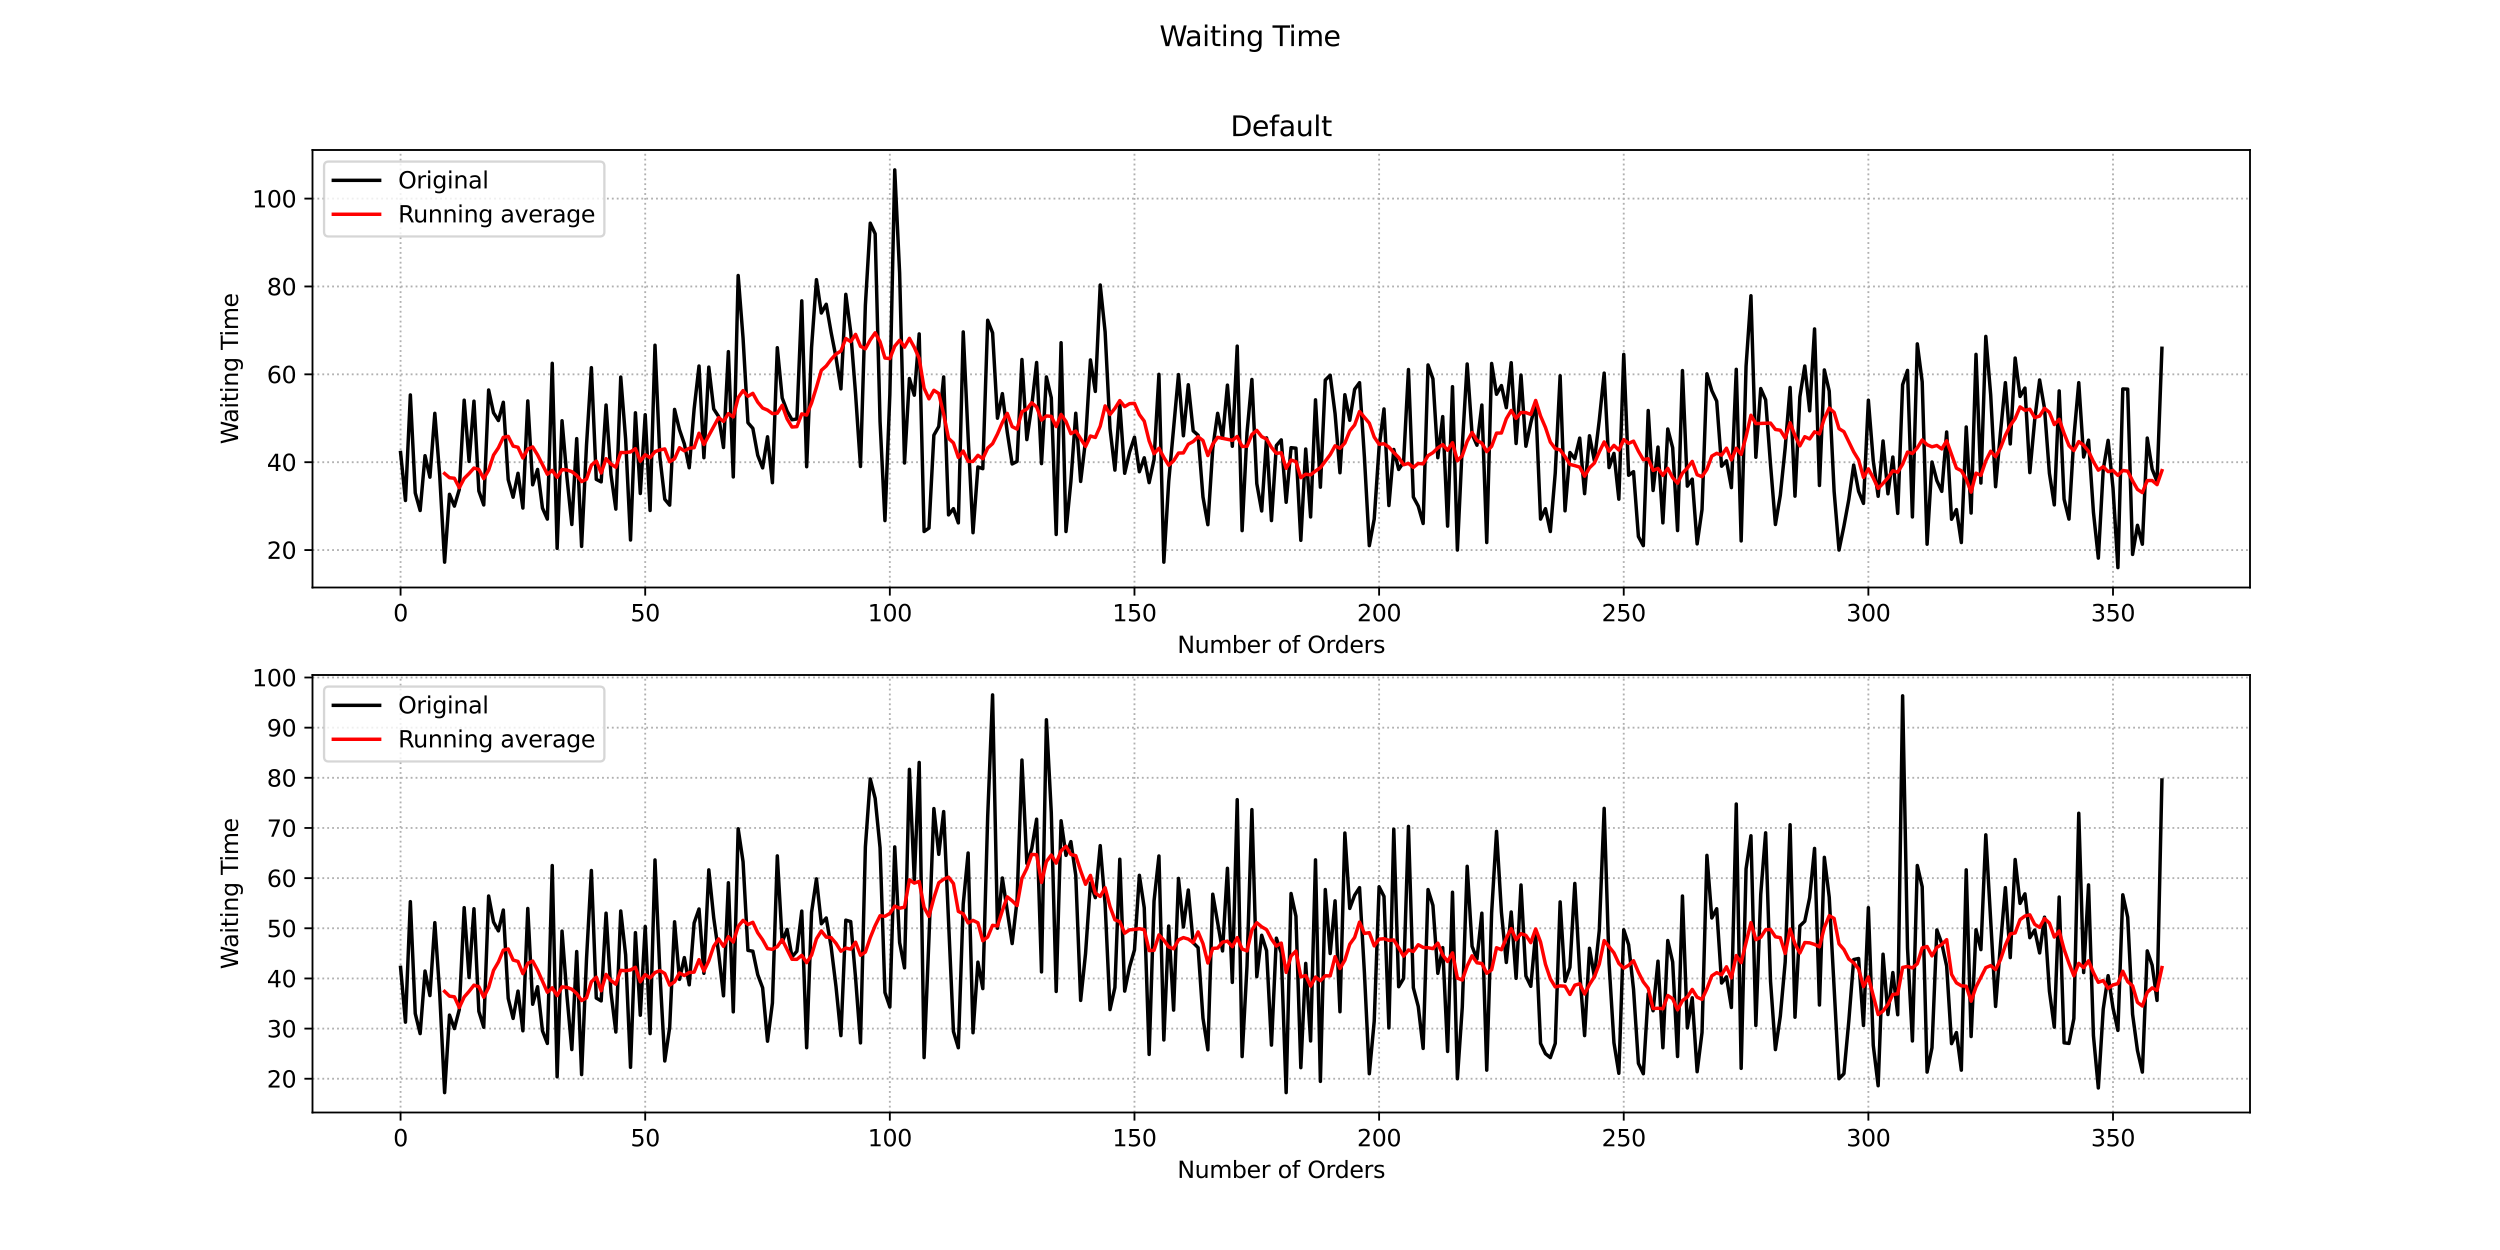 <?xml version="1.0" encoding="utf-8" standalone="no"?>
<!DOCTYPE svg PUBLIC "-//W3C//DTD SVG 1.1//EN"
  "http://www.w3.org/Graphics/SVG/1.1/DTD/svg11.dtd">
<svg xmlns:xlink="http://www.w3.org/1999/xlink" width="1080pt" height="540pt" viewBox="0 0 1080 540" xmlns="http://www.w3.org/2000/svg" version="1.1">
 <defs>
  <style type="text/css">*{stroke-linejoin: round; stroke-linecap: butt}</style>
 </defs>
 <g id="figure_1">
  <g id="patch_1">
   <path d="M 0 540 
L 1080 540 
L 1080 0 
L 0 0 
z
" style="fill: #ffffff"/>
  </g>
  <g id="axes_1">
   <g id="patch_2">
    <path d="M 135 253.8 
L 972 253.8 
L 972 64.8 
L 135 64.8 
z
" style="fill: #ffffff"/>
   </g>
   <g id="matplotlib.axis_1">
    <g id="xtick_1">
     <g id="line2d_1">
      <path d="M 173.045 253.8 
L 173.045 64.8 
" clip-path="url(#p4aeaeb4d4c)" style="fill: none; stroke-dasharray: 0.8,1.32; stroke-dashoffset: 0; stroke: #b0b0b0; stroke-width: 0.8"/>
     </g>
     <g id="line2d_2">
      <defs>
       <path id="m4a4d1804dc" d="M 0 0 
L 0 3.5 
" style="stroke: #000000; stroke-width: 0.8"/>
      </defs>
      <g>
       <use xlink:href="#m4a4d1804dc" x="173.045" y="253.8" style="stroke: #000000; stroke-width: 0.8"/>
      </g>
     </g>
     <g id="text_1">
      <!-- 0 -->
      <g transform="translate(169.864 268.398)scale(0.1 -0.1)">
       <defs>
        <path id="DejaVuSans-30" d="M 2034 4250 
Q 1547 4250 1301 3770 
Q 1056 3291 1056 2328 
Q 1056 1369 1301 889 
Q 1547 409 2034 409 
Q 2525 409 2770 889 
Q 3016 1369 3016 2328 
Q 3016 3291 2770 3770 
Q 2525 4250 2034 4250 
z
M 2034 4750 
Q 2819 4750 3233 4129 
Q 3647 3509 3647 2328 
Q 3647 1150 3233 529 
Q 2819 -91 2034 -91 
Q 1250 -91 836 529 
Q 422 1150 422 2328 
Q 422 3509 836 4129 
Q 1250 4750 2034 4750 
z
" transform="scale(0.016)"/>
       </defs>
       <use xlink:href="#DejaVuSans-30"/>
      </g>
     </g>
    </g>
    <g id="xtick_2">
     <g id="line2d_3">
      <path d="M 278.727 253.8 
L 278.727 64.8 
" clip-path="url(#p4aeaeb4d4c)" style="fill: none; stroke-dasharray: 0.8,1.32; stroke-dashoffset: 0; stroke: #b0b0b0; stroke-width: 0.8"/>
     </g>
     <g id="line2d_4">
      <g>
       <use xlink:href="#m4a4d1804dc" x="278.727" y="253.8" style="stroke: #000000; stroke-width: 0.8"/>
      </g>
     </g>
     <g id="text_2">
      <!-- 50 -->
      <g transform="translate(272.365 268.398)scale(0.1 -0.1)">
       <defs>
        <path id="DejaVuSans-35" d="M 691 4666 
L 3169 4666 
L 3169 4134 
L 1269 4134 
L 1269 2991 
Q 1406 3038 1543 3061 
Q 1681 3084 1819 3084 
Q 2600 3084 3056 2656 
Q 3513 2228 3513 1497 
Q 3513 744 3044 326 
Q 2575 -91 1722 -91 
Q 1428 -91 1123 -41 
Q 819 9 494 109 
L 494 744 
Q 775 591 1075 516 
Q 1375 441 1709 441 
Q 2250 441 2565 725 
Q 2881 1009 2881 1497 
Q 2881 1984 2565 2268 
Q 2250 2553 1709 2553 
Q 1456 2553 1204 2497 
Q 953 2441 691 2322 
L 691 4666 
z
" transform="scale(0.016)"/>
       </defs>
       <use xlink:href="#DejaVuSans-35"/>
       <use xlink:href="#DejaVuSans-30" x="63.623"/>
      </g>
     </g>
    </g>
    <g id="xtick_3">
     <g id="line2d_5">
      <path d="M 384.409 253.8 
L 384.409 64.8 
" clip-path="url(#p4aeaeb4d4c)" style="fill: none; stroke-dasharray: 0.8,1.32; stroke-dashoffset: 0; stroke: #b0b0b0; stroke-width: 0.8"/>
     </g>
     <g id="line2d_6">
      <g>
       <use xlink:href="#m4a4d1804dc" x="384.409" y="253.8" style="stroke: #000000; stroke-width: 0.8"/>
      </g>
     </g>
     <g id="text_3">
      <!-- 100 -->
      <g transform="translate(374.865 268.398)scale(0.1 -0.1)">
       <defs>
        <path id="DejaVuSans-31" d="M 794 531 
L 1825 531 
L 1825 4091 
L 703 3866 
L 703 4441 
L 1819 4666 
L 2450 4666 
L 2450 531 
L 3481 531 
L 3481 0 
L 794 0 
L 794 531 
z
" transform="scale(0.016)"/>
       </defs>
       <use xlink:href="#DejaVuSans-31"/>
       <use xlink:href="#DejaVuSans-30" x="63.623"/>
       <use xlink:href="#DejaVuSans-30" x="127.246"/>
      </g>
     </g>
    </g>
    <g id="xtick_4">
     <g id="line2d_7">
      <path d="M 490.091 253.8 
L 490.091 64.8 
" clip-path="url(#p4aeaeb4d4c)" style="fill: none; stroke-dasharray: 0.8,1.32; stroke-dashoffset: 0; stroke: #b0b0b0; stroke-width: 0.8"/>
     </g>
     <g id="line2d_8">
      <g>
       <use xlink:href="#m4a4d1804dc" x="490.091" y="253.8" style="stroke: #000000; stroke-width: 0.8"/>
      </g>
     </g>
     <g id="text_4">
      <!-- 150 -->
      <g transform="translate(480.547 268.398)scale(0.1 -0.1)">
       <use xlink:href="#DejaVuSans-31"/>
       <use xlink:href="#DejaVuSans-35" x="63.623"/>
       <use xlink:href="#DejaVuSans-30" x="127.246"/>
      </g>
     </g>
    </g>
    <g id="xtick_5">
     <g id="line2d_9">
      <path d="M 595.773 253.8 
L 595.773 64.8 
" clip-path="url(#p4aeaeb4d4c)" style="fill: none; stroke-dasharray: 0.8,1.32; stroke-dashoffset: 0; stroke: #b0b0b0; stroke-width: 0.8"/>
     </g>
     <g id="line2d_10">
      <g>
       <use xlink:href="#m4a4d1804dc" x="595.773" y="253.8" style="stroke: #000000; stroke-width: 0.8"/>
      </g>
     </g>
     <g id="text_5">
      <!-- 200 -->
      <g transform="translate(586.229 268.398)scale(0.1 -0.1)">
       <defs>
        <path id="DejaVuSans-32" d="M 1228 531 
L 3431 531 
L 3431 0 
L 469 0 
L 469 531 
Q 828 903 1448 1529 
Q 2069 2156 2228 2338 
Q 2531 2678 2651 2914 
Q 2772 3150 2772 3378 
Q 2772 3750 2511 3984 
Q 2250 4219 1831 4219 
Q 1534 4219 1204 4116 
Q 875 4013 500 3803 
L 500 4441 
Q 881 4594 1212 4672 
Q 1544 4750 1819 4750 
Q 2544 4750 2975 4387 
Q 3406 4025 3406 3419 
Q 3406 3131 3298 2873 
Q 3191 2616 2906 2266 
Q 2828 2175 2409 1742 
Q 1991 1309 1228 531 
z
" transform="scale(0.016)"/>
       </defs>
       <use xlink:href="#DejaVuSans-32"/>
       <use xlink:href="#DejaVuSans-30" x="63.623"/>
       <use xlink:href="#DejaVuSans-30" x="127.246"/>
      </g>
     </g>
    </g>
    <g id="xtick_6">
     <g id="line2d_11">
      <path d="M 701.455 253.8 
L 701.455 64.8 
" clip-path="url(#p4aeaeb4d4c)" style="fill: none; stroke-dasharray: 0.8,1.32; stroke-dashoffset: 0; stroke: #b0b0b0; stroke-width: 0.8"/>
     </g>
     <g id="line2d_12">
      <g>
       <use xlink:href="#m4a4d1804dc" x="701.455" y="253.8" style="stroke: #000000; stroke-width: 0.8"/>
      </g>
     </g>
     <g id="text_6">
      <!-- 250 -->
      <g transform="translate(691.911 268.398)scale(0.1 -0.1)">
       <use xlink:href="#DejaVuSans-32"/>
       <use xlink:href="#DejaVuSans-35" x="63.623"/>
       <use xlink:href="#DejaVuSans-30" x="127.246"/>
      </g>
     </g>
    </g>
    <g id="xtick_7">
     <g id="line2d_13">
      <path d="M 807.136 253.8 
L 807.136 64.8 
" clip-path="url(#p4aeaeb4d4c)" style="fill: none; stroke-dasharray: 0.8,1.32; stroke-dashoffset: 0; stroke: #b0b0b0; stroke-width: 0.8"/>
     </g>
     <g id="line2d_14">
      <g>
       <use xlink:href="#m4a4d1804dc" x="807.136" y="253.8" style="stroke: #000000; stroke-width: 0.8"/>
      </g>
     </g>
     <g id="text_7">
      <!-- 300 -->
      <g transform="translate(797.593 268.398)scale(0.1 -0.1)">
       <defs>
        <path id="DejaVuSans-33" d="M 2597 2516 
Q 3050 2419 3304 2112 
Q 3559 1806 3559 1356 
Q 3559 666 3084 287 
Q 2609 -91 1734 -91 
Q 1441 -91 1130 -33 
Q 819 25 488 141 
L 488 750 
Q 750 597 1062 519 
Q 1375 441 1716 441 
Q 2309 441 2620 675 
Q 2931 909 2931 1356 
Q 2931 1769 2642 2001 
Q 2353 2234 1838 2234 
L 1294 2234 
L 1294 2753 
L 1863 2753 
Q 2328 2753 2575 2939 
Q 2822 3125 2822 3475 
Q 2822 3834 2567 4026 
Q 2313 4219 1838 4219 
Q 1578 4219 1281 4162 
Q 984 4106 628 3988 
L 628 4550 
Q 988 4650 1302 4700 
Q 1616 4750 1894 4750 
Q 2613 4750 3031 4423 
Q 3450 4097 3450 3541 
Q 3450 3153 3228 2886 
Q 3006 2619 2597 2516 
z
" transform="scale(0.016)"/>
       </defs>
       <use xlink:href="#DejaVuSans-33"/>
       <use xlink:href="#DejaVuSans-30" x="63.623"/>
       <use xlink:href="#DejaVuSans-30" x="127.246"/>
      </g>
     </g>
    </g>
    <g id="xtick_8">
     <g id="line2d_15">
      <path d="M 912.818 253.8 
L 912.818 64.8 
" clip-path="url(#p4aeaeb4d4c)" style="fill: none; stroke-dasharray: 0.8,1.32; stroke-dashoffset: 0; stroke: #b0b0b0; stroke-width: 0.8"/>
     </g>
     <g id="line2d_16">
      <g>
       <use xlink:href="#m4a4d1804dc" x="912.818" y="253.8" style="stroke: #000000; stroke-width: 0.8"/>
      </g>
     </g>
     <g id="text_8">
      <!-- 350 -->
      <g transform="translate(903.274 268.398)scale(0.1 -0.1)">
       <use xlink:href="#DejaVuSans-33"/>
       <use xlink:href="#DejaVuSans-35" x="63.623"/>
       <use xlink:href="#DejaVuSans-30" x="127.246"/>
      </g>
     </g>
    </g>
    <g id="text_9">
     <!-- Number of Orders -->
     <g transform="translate(508.602 282.077)scale(0.1 -0.1)">
      <defs>
       <path id="DejaVuSans-4e" d="M 628 4666 
L 1478 4666 
L 3547 763 
L 3547 4666 
L 4159 4666 
L 4159 0 
L 3309 0 
L 1241 3903 
L 1241 0 
L 628 0 
L 628 4666 
z
" transform="scale(0.016)"/>
       <path id="DejaVuSans-75" d="M 544 1381 
L 544 3500 
L 1119 3500 
L 1119 1403 
Q 1119 906 1312 657 
Q 1506 409 1894 409 
Q 2359 409 2629 706 
Q 2900 1003 2900 1516 
L 2900 3500 
L 3475 3500 
L 3475 0 
L 2900 0 
L 2900 538 
Q 2691 219 2414 64 
Q 2138 -91 1772 -91 
Q 1169 -91 856 284 
Q 544 659 544 1381 
z
M 1991 3584 
L 1991 3584 
z
" transform="scale(0.016)"/>
       <path id="DejaVuSans-6d" d="M 3328 2828 
Q 3544 3216 3844 3400 
Q 4144 3584 4550 3584 
Q 5097 3584 5394 3201 
Q 5691 2819 5691 2113 
L 5691 0 
L 5113 0 
L 5113 2094 
Q 5113 2597 4934 2840 
Q 4756 3084 4391 3084 
Q 3944 3084 3684 2787 
Q 3425 2491 3425 1978 
L 3425 0 
L 2847 0 
L 2847 2094 
Q 2847 2600 2669 2842 
Q 2491 3084 2119 3084 
Q 1678 3084 1418 2786 
Q 1159 2488 1159 1978 
L 1159 0 
L 581 0 
L 581 3500 
L 1159 3500 
L 1159 2956 
Q 1356 3278 1631 3431 
Q 1906 3584 2284 3584 
Q 2666 3584 2933 3390 
Q 3200 3197 3328 2828 
z
" transform="scale(0.016)"/>
       <path id="DejaVuSans-62" d="M 3116 1747 
Q 3116 2381 2855 2742 
Q 2594 3103 2138 3103 
Q 1681 3103 1420 2742 
Q 1159 2381 1159 1747 
Q 1159 1113 1420 752 
Q 1681 391 2138 391 
Q 2594 391 2855 752 
Q 3116 1113 3116 1747 
z
M 1159 2969 
Q 1341 3281 1617 3432 
Q 1894 3584 2278 3584 
Q 2916 3584 3314 3078 
Q 3713 2572 3713 1747 
Q 3713 922 3314 415 
Q 2916 -91 2278 -91 
Q 1894 -91 1617 61 
Q 1341 213 1159 525 
L 1159 0 
L 581 0 
L 581 4863 
L 1159 4863 
L 1159 2969 
z
" transform="scale(0.016)"/>
       <path id="DejaVuSans-65" d="M 3597 1894 
L 3597 1613 
L 953 1613 
Q 991 1019 1311 708 
Q 1631 397 2203 397 
Q 2534 397 2845 478 
Q 3156 559 3463 722 
L 3463 178 
Q 3153 47 2828 -22 
Q 2503 -91 2169 -91 
Q 1331 -91 842 396 
Q 353 884 353 1716 
Q 353 2575 817 3079 
Q 1281 3584 2069 3584 
Q 2775 3584 3186 3129 
Q 3597 2675 3597 1894 
z
M 3022 2063 
Q 3016 2534 2758 2815 
Q 2500 3097 2075 3097 
Q 1594 3097 1305 2825 
Q 1016 2553 972 2059 
L 3022 2063 
z
" transform="scale(0.016)"/>
       <path id="DejaVuSans-72" d="M 2631 2963 
Q 2534 3019 2420 3045 
Q 2306 3072 2169 3072 
Q 1681 3072 1420 2755 
Q 1159 2438 1159 1844 
L 1159 0 
L 581 0 
L 581 3500 
L 1159 3500 
L 1159 2956 
Q 1341 3275 1631 3429 
Q 1922 3584 2338 3584 
Q 2397 3584 2469 3576 
Q 2541 3569 2628 3553 
L 2631 2963 
z
" transform="scale(0.016)"/>
       <path id="DejaVuSans-20" transform="scale(0.016)"/>
       <path id="DejaVuSans-6f" d="M 1959 3097 
Q 1497 3097 1228 2736 
Q 959 2375 959 1747 
Q 959 1119 1226 758 
Q 1494 397 1959 397 
Q 2419 397 2687 759 
Q 2956 1122 2956 1747 
Q 2956 2369 2687 2733 
Q 2419 3097 1959 3097 
z
M 1959 3584 
Q 2709 3584 3137 3096 
Q 3566 2609 3566 1747 
Q 3566 888 3137 398 
Q 2709 -91 1959 -91 
Q 1206 -91 779 398 
Q 353 888 353 1747 
Q 353 2609 779 3096 
Q 1206 3584 1959 3584 
z
" transform="scale(0.016)"/>
       <path id="DejaVuSans-66" d="M 2375 4863 
L 2375 4384 
L 1825 4384 
Q 1516 4384 1395 4259 
Q 1275 4134 1275 3809 
L 1275 3500 
L 2222 3500 
L 2222 3053 
L 1275 3053 
L 1275 0 
L 697 0 
L 697 3053 
L 147 3053 
L 147 3500 
L 697 3500 
L 697 3744 
Q 697 4328 969 4595 
Q 1241 4863 1831 4863 
L 2375 4863 
z
" transform="scale(0.016)"/>
       <path id="DejaVuSans-4f" d="M 2522 4238 
Q 1834 4238 1429 3725 
Q 1025 3213 1025 2328 
Q 1025 1447 1429 934 
Q 1834 422 2522 422 
Q 3209 422 3611 934 
Q 4013 1447 4013 2328 
Q 4013 3213 3611 3725 
Q 3209 4238 2522 4238 
z
M 2522 4750 
Q 3503 4750 4090 4092 
Q 4678 3434 4678 2328 
Q 4678 1225 4090 567 
Q 3503 -91 2522 -91 
Q 1538 -91 948 565 
Q 359 1222 359 2328 
Q 359 3434 948 4092 
Q 1538 4750 2522 4750 
z
" transform="scale(0.016)"/>
       <path id="DejaVuSans-64" d="M 2906 2969 
L 2906 4863 
L 3481 4863 
L 3481 0 
L 2906 0 
L 2906 525 
Q 2725 213 2448 61 
Q 2172 -91 1784 -91 
Q 1150 -91 751 415 
Q 353 922 353 1747 
Q 353 2572 751 3078 
Q 1150 3584 1784 3584 
Q 2172 3584 2448 3432 
Q 2725 3281 2906 2969 
z
M 947 1747 
Q 947 1113 1208 752 
Q 1469 391 1925 391 
Q 2381 391 2643 752 
Q 2906 1113 2906 1747 
Q 2906 2381 2643 2742 
Q 2381 3103 1925 3103 
Q 1469 3103 1208 2742 
Q 947 2381 947 1747 
z
" transform="scale(0.016)"/>
       <path id="DejaVuSans-73" d="M 2834 3397 
L 2834 2853 
Q 2591 2978 2328 3040 
Q 2066 3103 1784 3103 
Q 1356 3103 1142 2972 
Q 928 2841 928 2578 
Q 928 2378 1081 2264 
Q 1234 2150 1697 2047 
L 1894 2003 
Q 2506 1872 2764 1633 
Q 3022 1394 3022 966 
Q 3022 478 2636 193 
Q 2250 -91 1575 -91 
Q 1294 -91 989 -36 
Q 684 19 347 128 
L 347 722 
Q 666 556 975 473 
Q 1284 391 1588 391 
Q 1994 391 2212 530 
Q 2431 669 2431 922 
Q 2431 1156 2273 1281 
Q 2116 1406 1581 1522 
L 1381 1569 
Q 847 1681 609 1914 
Q 372 2147 372 2553 
Q 372 3047 722 3315 
Q 1072 3584 1716 3584 
Q 2034 3584 2315 3537 
Q 2597 3491 2834 3397 
z
" transform="scale(0.016)"/>
      </defs>
      <use xlink:href="#DejaVuSans-4e"/>
      <use xlink:href="#DejaVuSans-75" x="74.805"/>
      <use xlink:href="#DejaVuSans-6d" x="138.184"/>
      <use xlink:href="#DejaVuSans-62" x="235.596"/>
      <use xlink:href="#DejaVuSans-65" x="299.072"/>
      <use xlink:href="#DejaVuSans-72" x="360.596"/>
      <use xlink:href="#DejaVuSans-20" x="401.709"/>
      <use xlink:href="#DejaVuSans-6f" x="433.496"/>
      <use xlink:href="#DejaVuSans-66" x="494.678"/>
      <use xlink:href="#DejaVuSans-20" x="529.883"/>
      <use xlink:href="#DejaVuSans-4f" x="561.67"/>
      <use xlink:href="#DejaVuSans-72" x="640.381"/>
      <use xlink:href="#DejaVuSans-64" x="679.744"/>
      <use xlink:href="#DejaVuSans-65" x="743.221"/>
      <use xlink:href="#DejaVuSans-72" x="804.744"/>
      <use xlink:href="#DejaVuSans-73" x="845.857"/>
     </g>
    </g>
   </g>
   <g id="matplotlib.axis_2">
    <g id="ytick_1">
     <g id="line2d_17">
      <path d="M 135 237.618 
L 972 237.618 
" clip-path="url(#p4aeaeb4d4c)" style="fill: none; stroke-dasharray: 0.8,1.32; stroke-dashoffset: 0; stroke: #b0b0b0; stroke-width: 0.8"/>
     </g>
     <g id="line2d_18">
      <defs>
       <path id="m2525bd4895" d="M 0 0 
L -3.5 0 
" style="stroke: #000000; stroke-width: 0.8"/>
      </defs>
      <g>
       <use xlink:href="#m2525bd4895" x="135" y="237.618" style="stroke: #000000; stroke-width: 0.8"/>
      </g>
     </g>
     <g id="text_10">
      <!-- 20 -->
      <g transform="translate(115.275 241.418)scale(0.1 -0.1)">
       <use xlink:href="#DejaVuSans-32"/>
       <use xlink:href="#DejaVuSans-30" x="63.623"/>
      </g>
     </g>
    </g>
    <g id="ytick_2">
     <g id="line2d_19">
      <path d="M 135 199.665 
L 972 199.665 
" clip-path="url(#p4aeaeb4d4c)" style="fill: none; stroke-dasharray: 0.8,1.32; stroke-dashoffset: 0; stroke: #b0b0b0; stroke-width: 0.8"/>
     </g>
     <g id="line2d_20">
      <g>
       <use xlink:href="#m2525bd4895" x="135" y="199.665" style="stroke: #000000; stroke-width: 0.8"/>
      </g>
     </g>
     <g id="text_11">
      <!-- 40 -->
      <g transform="translate(115.275 203.465)scale(0.1 -0.1)">
       <defs>
        <path id="DejaVuSans-34" d="M 2419 4116 
L 825 1625 
L 2419 1625 
L 2419 4116 
z
M 2253 4666 
L 3047 4666 
L 3047 1625 
L 3713 1625 
L 3713 1100 
L 3047 1100 
L 3047 0 
L 2419 0 
L 2419 1100 
L 313 1100 
L 313 1709 
L 2253 4666 
z
" transform="scale(0.016)"/>
       </defs>
       <use xlink:href="#DejaVuSans-34"/>
       <use xlink:href="#DejaVuSans-30" x="63.623"/>
      </g>
     </g>
    </g>
    <g id="ytick_3">
     <g id="line2d_21">
      <path d="M 135 161.712 
L 972 161.712 
" clip-path="url(#p4aeaeb4d4c)" style="fill: none; stroke-dasharray: 0.8,1.32; stroke-dashoffset: 0; stroke: #b0b0b0; stroke-width: 0.8"/>
     </g>
     <g id="line2d_22">
      <g>
       <use xlink:href="#m2525bd4895" x="135" y="161.712" style="stroke: #000000; stroke-width: 0.8"/>
      </g>
     </g>
     <g id="text_12">
      <!-- 60 -->
      <g transform="translate(115.275 165.511)scale(0.1 -0.1)">
       <defs>
        <path id="DejaVuSans-36" d="M 2113 2584 
Q 1688 2584 1439 2293 
Q 1191 2003 1191 1497 
Q 1191 994 1439 701 
Q 1688 409 2113 409 
Q 2538 409 2786 701 
Q 3034 994 3034 1497 
Q 3034 2003 2786 2293 
Q 2538 2584 2113 2584 
z
M 3366 4563 
L 3366 3988 
Q 3128 4100 2886 4159 
Q 2644 4219 2406 4219 
Q 1781 4219 1451 3797 
Q 1122 3375 1075 2522 
Q 1259 2794 1537 2939 
Q 1816 3084 2150 3084 
Q 2853 3084 3261 2657 
Q 3669 2231 3669 1497 
Q 3669 778 3244 343 
Q 2819 -91 2113 -91 
Q 1303 -91 875 529 
Q 447 1150 447 2328 
Q 447 3434 972 4092 
Q 1497 4750 2381 4750 
Q 2619 4750 2861 4703 
Q 3103 4656 3366 4563 
z
" transform="scale(0.016)"/>
       </defs>
       <use xlink:href="#DejaVuSans-36"/>
       <use xlink:href="#DejaVuSans-30" x="63.623"/>
      </g>
     </g>
    </g>
    <g id="ytick_4">
     <g id="line2d_23">
      <path d="M 135 123.759 
L 972 123.759 
" clip-path="url(#p4aeaeb4d4c)" style="fill: none; stroke-dasharray: 0.8,1.32; stroke-dashoffset: 0; stroke: #b0b0b0; stroke-width: 0.8"/>
     </g>
     <g id="line2d_24">
      <g>
       <use xlink:href="#m2525bd4895" x="135" y="123.759" style="stroke: #000000; stroke-width: 0.8"/>
      </g>
     </g>
     <g id="text_13">
      <!-- 80 -->
      <g transform="translate(115.275 127.558)scale(0.1 -0.1)">
       <defs>
        <path id="DejaVuSans-38" d="M 2034 2216 
Q 1584 2216 1326 1975 
Q 1069 1734 1069 1313 
Q 1069 891 1326 650 
Q 1584 409 2034 409 
Q 2484 409 2743 651 
Q 3003 894 3003 1313 
Q 3003 1734 2745 1975 
Q 2488 2216 2034 2216 
z
M 1403 2484 
Q 997 2584 770 2862 
Q 544 3141 544 3541 
Q 544 4100 942 4425 
Q 1341 4750 2034 4750 
Q 2731 4750 3128 4425 
Q 3525 4100 3525 3541 
Q 3525 3141 3298 2862 
Q 3072 2584 2669 2484 
Q 3125 2378 3379 2068 
Q 3634 1759 3634 1313 
Q 3634 634 3220 271 
Q 2806 -91 2034 -91 
Q 1263 -91 848 271 
Q 434 634 434 1313 
Q 434 1759 690 2068 
Q 947 2378 1403 2484 
z
M 1172 3481 
Q 1172 3119 1398 2916 
Q 1625 2713 2034 2713 
Q 2441 2713 2670 2916 
Q 2900 3119 2900 3481 
Q 2900 3844 2670 4047 
Q 2441 4250 2034 4250 
Q 1625 4250 1398 4047 
Q 1172 3844 1172 3481 
z
" transform="scale(0.016)"/>
       </defs>
       <use xlink:href="#DejaVuSans-38"/>
       <use xlink:href="#DejaVuSans-30" x="63.623"/>
      </g>
     </g>
    </g>
    <g id="ytick_5">
     <g id="line2d_25">
      <path d="M 135 85.806 
L 972 85.806 
" clip-path="url(#p4aeaeb4d4c)" style="fill: none; stroke-dasharray: 0.8,1.32; stroke-dashoffset: 0; stroke: #b0b0b0; stroke-width: 0.8"/>
     </g>
     <g id="line2d_26">
      <g>
       <use xlink:href="#m2525bd4895" x="135" y="85.806" style="stroke: #000000; stroke-width: 0.8"/>
      </g>
     </g>
     <g id="text_14">
      <!-- 100 -->
      <g transform="translate(108.912 89.605)scale(0.1 -0.1)">
       <use xlink:href="#DejaVuSans-31"/>
       <use xlink:href="#DejaVuSans-30" x="63.623"/>
       <use xlink:href="#DejaVuSans-30" x="127.246"/>
      </g>
     </g>
    </g>
    <g id="text_15">
     <!-- Waiting Time -->
     <g transform="translate(102.833 191.893)rotate(-90)scale(0.1 -0.1)">
      <defs>
       <path id="DejaVuSans-57" d="M 213 4666 
L 850 4666 
L 1831 722 
L 2809 4666 
L 3519 4666 
L 4500 722 
L 5478 4666 
L 6119 4666 
L 4947 0 
L 4153 0 
L 3169 4050 
L 2175 0 
L 1381 0 
L 213 4666 
z
" transform="scale(0.016)"/>
       <path id="DejaVuSans-61" d="M 2194 1759 
Q 1497 1759 1228 1600 
Q 959 1441 959 1056 
Q 959 750 1161 570 
Q 1363 391 1709 391 
Q 2188 391 2477 730 
Q 2766 1069 2766 1631 
L 2766 1759 
L 2194 1759 
z
M 3341 1997 
L 3341 0 
L 2766 0 
L 2766 531 
Q 2569 213 2275 61 
Q 1981 -91 1556 -91 
Q 1019 -91 701 211 
Q 384 513 384 1019 
Q 384 1609 779 1909 
Q 1175 2209 1959 2209 
L 2766 2209 
L 2766 2266 
Q 2766 2663 2505 2880 
Q 2244 3097 1772 3097 
Q 1472 3097 1187 3025 
Q 903 2953 641 2809 
L 641 3341 
Q 956 3463 1253 3523 
Q 1550 3584 1831 3584 
Q 2591 3584 2966 3190 
Q 3341 2797 3341 1997 
z
" transform="scale(0.016)"/>
       <path id="DejaVuSans-69" d="M 603 3500 
L 1178 3500 
L 1178 0 
L 603 0 
L 603 3500 
z
M 603 4863 
L 1178 4863 
L 1178 4134 
L 603 4134 
L 603 4863 
z
" transform="scale(0.016)"/>
       <path id="DejaVuSans-74" d="M 1172 4494 
L 1172 3500 
L 2356 3500 
L 2356 3053 
L 1172 3053 
L 1172 1153 
Q 1172 725 1289 603 
Q 1406 481 1766 481 
L 2356 481 
L 2356 0 
L 1766 0 
Q 1100 0 847 248 
Q 594 497 594 1153 
L 594 3053 
L 172 3053 
L 172 3500 
L 594 3500 
L 594 4494 
L 1172 4494 
z
" transform="scale(0.016)"/>
       <path id="DejaVuSans-6e" d="M 3513 2113 
L 3513 0 
L 2938 0 
L 2938 2094 
Q 2938 2591 2744 2837 
Q 2550 3084 2163 3084 
Q 1697 3084 1428 2787 
Q 1159 2491 1159 1978 
L 1159 0 
L 581 0 
L 581 3500 
L 1159 3500 
L 1159 2956 
Q 1366 3272 1645 3428 
Q 1925 3584 2291 3584 
Q 2894 3584 3203 3211 
Q 3513 2838 3513 2113 
z
" transform="scale(0.016)"/>
       <path id="DejaVuSans-67" d="M 2906 1791 
Q 2906 2416 2648 2759 
Q 2391 3103 1925 3103 
Q 1463 3103 1205 2759 
Q 947 2416 947 1791 
Q 947 1169 1205 825 
Q 1463 481 1925 481 
Q 2391 481 2648 825 
Q 2906 1169 2906 1791 
z
M 3481 434 
Q 3481 -459 3084 -895 
Q 2688 -1331 1869 -1331 
Q 1566 -1331 1297 -1286 
Q 1028 -1241 775 -1147 
L 775 -588 
Q 1028 -725 1275 -790 
Q 1522 -856 1778 -856 
Q 2344 -856 2625 -561 
Q 2906 -266 2906 331 
L 2906 616 
Q 2728 306 2450 153 
Q 2172 0 1784 0 
Q 1141 0 747 490 
Q 353 981 353 1791 
Q 353 2603 747 3093 
Q 1141 3584 1784 3584 
Q 2172 3584 2450 3431 
Q 2728 3278 2906 2969 
L 2906 3500 
L 3481 3500 
L 3481 434 
z
" transform="scale(0.016)"/>
       <path id="DejaVuSans-54" d="M -19 4666 
L 3928 4666 
L 3928 4134 
L 2272 4134 
L 2272 0 
L 1638 0 
L 1638 4134 
L -19 4134 
L -19 4666 
z
" transform="scale(0.016)"/>
      </defs>
      <use xlink:href="#DejaVuSans-57"/>
      <use xlink:href="#DejaVuSans-61" x="92.502"/>
      <use xlink:href="#DejaVuSans-69" x="153.781"/>
      <use xlink:href="#DejaVuSans-74" x="181.564"/>
      <use xlink:href="#DejaVuSans-69" x="220.773"/>
      <use xlink:href="#DejaVuSans-6e" x="248.557"/>
      <use xlink:href="#DejaVuSans-67" x="311.936"/>
      <use xlink:href="#DejaVuSans-20" x="375.412"/>
      <use xlink:href="#DejaVuSans-54" x="407.199"/>
      <use xlink:href="#DejaVuSans-69" x="465.158"/>
      <use xlink:href="#DejaVuSans-6d" x="492.941"/>
      <use xlink:href="#DejaVuSans-65" x="590.354"/>
     </g>
    </g>
   </g>
   <g id="line2d_27">
    <path d="M 173.045 195.485 
L 175.159 216.215 
L 177.273 170.61 
L 179.386 212.949 
L 181.5 220.54 
L 183.614 196.864 
L 185.727 206.142 
L 187.841 178.554 
L 189.955 205.445 
L 192.068 242.863 
L 194.182 213.534 
L 196.295 218.642 
L 198.409 211.453 
L 200.523 172.879 
L 202.636 199.325 
L 204.75 173.293 
L 206.864 212.116 
L 208.977 218.14 
L 211.091 168.474 
L 213.205 178.318 
L 215.318 181.672 
L 217.432 173.782 
L 219.545 207.211 
L 221.659 214.791 
L 223.773 204.462 
L 225.886 219.476 
L 228 173.195 
L 230.114 209.439 
L 232.227 202.805 
L 234.341 219.476 
L 236.455 224.256 
L 238.568 156.953 
L 240.682 236.888 
L 242.795 181.755 
L 244.909 206.142 
L 247.023 226.58 
L 249.136 189.485 
L 251.25 236.042 
L 253.364 192.37 
L 255.477 158.83 
L 257.591 207.076 
L 259.705 208.17 
L 261.818 174.971 
L 263.932 204.972 
L 266.045 219.936 
L 268.159 162.887 
L 270.273 189.725 
L 272.386 233.292 
L 274.5 178.318 
L 276.614 213.186 
L 278.727 179.156 
L 280.841 220.54 
L 282.955 149.136 
L 285.068 197.485 
L 287.182 215.671 
L 289.295 218.219 
L 291.409 176.865 
L 293.523 185.595 
L 295.636 191.781 
L 297.75 202.082 
L 299.864 176.679 
L 301.977 158.121 
L 304.091 197.731 
L 306.205 158.586 
L 308.318 176.663 
L 310.432 179.933 
L 312.545 193.324 
L 314.659 151.904 
L 316.773 206.04 
L 318.886 119.021 
L 321 146.102 
L 323.114 182.626 
L 325.227 185.04 
L 327.341 196.686 
L 329.455 202.131 
L 331.568 188.691 
L 333.682 208.525 
L 335.795 150.21 
L 337.909 171.921 
L 340.023 177.584 
L 342.136 181.334 
L 344.25 181.011 
L 346.364 129.955 
L 348.477 201.629 
L 350.591 150.11 
L 352.705 120.812 
L 354.818 135.23 
L 356.932 131.442 
L 359.045 143.626 
L 361.159 154.421 
L 363.273 168.007 
L 365.386 127.15 
L 367.5 143.415 
L 369.614 170.299 
L 371.727 201.518 
L 373.841 131.852 
L 375.955 96.405 
L 378.068 101.005 
L 380.182 182.113 
L 382.295 224.895 
L 384.409 170.501 
L 386.523 73.391 
L 388.636 117.949 
L 390.75 200.02 
L 392.864 163.524 
L 394.977 170.728 
L 397.091 144.247 
L 399.205 229.611 
L 401.318 228.13 
L 403.432 188.005 
L 405.545 184.254 
L 407.659 162.837 
L 409.773 222.437 
L 411.886 219.738 
L 414 225.89 
L 416.114 143.386 
L 418.227 188.648 
L 420.341 230.134 
L 422.455 201.731 
L 424.568 202.471 
L 426.682 138.35 
L 428.795 143.789 
L 430.909 180.669 
L 433.023 170.047 
L 435.136 186.72 
L 437.25 200.431 
L 439.364 199.332 
L 441.477 155.31 
L 443.591 189.908 
L 445.705 175.395 
L 447.818 156.599 
L 449.932 200.276 
L 452.045 162.837 
L 454.159 171.855 
L 456.273 230.893 
L 458.386 148.046 
L 460.5 229.611 
L 462.614 208.032 
L 464.727 178.523 
L 466.841 207.986 
L 468.955 190.24 
L 471.068 155.486 
L 473.182 169.095 
L 475.295 123.114 
L 477.409 143.386 
L 479.523 185.148 
L 481.636 203.091 
L 483.75 174.473 
L 485.864 204.462 
L 487.977 195.311 
L 490.091 188.895 
L 492.205 203.792 
L 494.318 197.768 
L 496.432 208.501 
L 498.545 198.503 
L 500.659 161.712 
L 502.773 242.863 
L 504.886 207.986 
L 509.114 161.818 
L 511.227 188.249 
L 513.341 166.216 
L 515.455 186.139 
L 517.568 188.005 
L 519.682 214.68 
L 521.795 226.668 
L 523.909 193.668 
L 526.023 178.554 
L 528.136 189.267 
L 530.25 166.373 
L 532.364 192.788 
L 534.477 149.516 
L 536.591 229.237 
L 538.705 186.962 
L 540.818 163.934 
L 542.932 208.917 
L 545.045 220.744 
L 547.159 189.174 
L 549.273 224.895 
L 551.386 192.469 
L 553.5 190.019 
L 555.614 216.988 
L 557.727 193.399 
L 559.841 193.619 
L 561.955 233.423 
L 564.068 193.972 
L 566.182 223.329 
L 568.295 172.716 
L 570.409 210.472 
L 572.523 164.189 
L 574.636 162.093 
L 576.75 178.686 
L 578.864 204.233 
L 580.977 170.516 
L 583.091 181.562 
L 585.205 168.177 
L 587.318 165.309 
L 589.432 197.622 
L 591.545 235.721 
L 593.659 224.256 
L 595.773 193.132 
L 597.886 176.663 
L 600 218.39 
L 602.114 194.176 
L 604.227 202.805 
L 606.341 199.665 
L 608.455 159.636 
L 610.568 214.722 
L 612.682 218.642 
L 614.795 226.146 
L 616.909 157.658 
L 619.023 163.654 
L 621.136 197.731 
L 623.25 179.967 
L 625.364 227.295 
L 627.477 167.044 
L 629.591 237.618 
L 631.705 192.591 
L 633.818 157.237 
L 635.932 187.519 
L 638.045 192.337 
L 640.159 174.971 
L 642.273 234.377 
L 644.386 157.018 
L 646.5 170.328 
L 648.614 166.56 
L 650.727 176.124 
L 652.841 156.683 
L 654.955 191.59 
L 657.068 162.029 
L 659.182 192.766 
L 661.295 182.727 
L 663.409 174.205 
L 665.523 224.256 
L 667.636 219.749 
L 669.75 229.611 
L 671.864 204.34 
L 673.977 162.323 
L 676.091 220.675 
L 678.205 195.485 
L 680.318 198.134 
L 682.432 189.258 
L 684.545 213.259 
L 686.659 188.249 
L 688.773 199.062 
L 690.886 181.562 
L 693 161.187 
L 695.114 202 
L 697.227 195.873 
L 699.341 215.648 
L 701.455 153.085 
L 703.568 205.315 
L 705.682 203.75 
L 707.795 231.807 
L 709.909 235.721 
L 712.023 177.34 
L 714.136 211.891 
L 716.25 193.132 
L 718.364 225.89 
L 720.477 185.324 
L 722.591 193.433 
L 724.705 229.204 
L 726.818 160.093 
L 728.932 210.009 
L 731.045 206.987 
L 733.159 234.956 
L 735.273 220.136 
L 737.386 161.481 
L 739.5 168.754 
L 741.614 173.293 
L 743.727 201.405 
L 745.841 199.062 
L 747.955 210.654 
L 750.068 159.547 
L 752.182 233.688 
L 754.295 158.22 
L 756.409 127.759 
L 758.523 197.548 
L 760.636 167.858 
L 762.75 172.71 
L 764.864 200.705 
L 766.977 226.58 
L 769.091 213.966 
L 771.205 193.433 
L 773.318 167.383 
L 775.432 214.348 
L 777.545 171.419 
L 779.659 158.115 
L 781.773 177.486 
L 783.886 142.094 
L 786 209.727 
L 788.114 159.804 
L 790.227 168.956 
L 792.341 212.27 
L 794.455 237.618 
L 796.568 227.34 
L 798.682 215.81 
L 800.795 200.896 
L 802.909 212.233 
L 805.023 217.464 
L 807.136 172.879 
L 809.25 199.101 
L 811.364 214.389 
L 813.477 190.494 
L 815.591 213.32 
L 817.705 197.44 
L 819.818 221.789 
L 821.932 166.194 
L 824.045 160.009 
L 826.159 223.329 
L 828.273 148.552 
L 830.386 164.98 
L 832.5 235.105 
L 834.614 199.585 
L 836.727 207.619 
L 838.841 212.27 
L 840.955 186.618 
L 843.068 224.335 
L 845.182 220.136 
L 847.295 234.377 
L 849.409 184.455 
L 851.523 221.647 
L 853.636 153.085 
L 855.75 208.682 
L 857.864 145.325 
L 859.977 170.622 
L 862.091 210.261 
L 864.205 186.828 
L 866.318 165.309 
L 868.432 191.781 
L 870.545 154.67 
L 872.659 171.272 
L 874.773 167.654 
L 876.886 204.168 
L 879 181.343 
L 881.114 164.143 
L 883.227 176.484 
L 885.341 204.462 
L 887.455 218.109 
L 889.568 168.864 
L 891.682 215.64 
L 893.795 224.256 
L 895.909 188.971 
L 898.023 165.309 
L 900.136 197.44 
L 902.25 190.145 
L 904.364 221.296 
L 906.477 241.106 
L 908.591 202.921 
L 910.705 190.233 
L 912.818 210.852 
L 914.932 245.209 
L 917.045 168.017 
L 919.159 168.103 
L 921.273 239.516 
L 923.386 226.934 
L 925.5 235.105 
L 927.614 189.241 
L 929.727 202.684 
L 931.841 207.986 
L 933.955 150.457 
L 933.955 150.457 
" clip-path="url(#p4aeaeb4d4c)" style="fill: none; stroke: #000000; stroke-width: 1.5; stroke-linecap: square"/>
   </g>
   <g id="line2d_28">
    <path d="M 192.068 204.567 
L 194.182 206.372 
L 196.295 206.614 
L 198.409 210.699 
L 200.523 206.692 
L 202.636 204.57 
L 204.75 202.213 
L 206.864 202.81 
L 208.977 206.769 
L 211.091 203.072 
L 213.205 196.617 
L 215.318 193.431 
L 217.432 188.945 
L 219.545 188.521 
L 221.659 192.712 
L 223.773 193.226 
L 225.886 197.844 
L 228 193.952 
L 230.114 193.082 
L 232.227 196.515 
L 236.455 204.89 
L 238.568 203.207 
L 240.682 206.174 
L 242.795 202.871 
L 244.909 203.039 
L 247.023 203.749 
L 249.136 205.378 
L 251.25 208.038 
L 253.364 206.995 
L 255.477 200.93 
L 257.591 199.212 
L 259.705 204.334 
L 261.818 198.142 
L 263.932 200.464 
L 266.045 201.843 
L 268.159 195.474 
L 270.273 195.498 
L 272.386 195.223 
L 274.5 193.818 
L 276.614 199.253 
L 278.727 196.461 
L 280.841 197.698 
L 282.955 195.115 
L 285.068 194.366 
L 287.182 193.94 
L 289.295 199.473 
L 291.409 198.187 
L 293.523 193.417 
L 295.636 194.763 
L 297.75 193.653 
L 299.864 193.405 
L 301.977 187.163 
L 304.091 192.023 
L 310.432 180.404 
L 312.545 182.049 
L 314.659 178.68 
L 316.773 180.106 
L 318.886 171.8 
L 321 168.742 
L 323.114 171.193 
L 325.227 169.924 
L 327.341 173.734 
L 329.455 176.281 
L 331.568 177.157 
L 333.682 178.677 
L 335.795 178.507 
L 337.909 175.095 
L 340.023 180.952 
L 342.136 184.475 
L 344.25 184.313 
L 346.364 178.805 
L 348.477 179.299 
L 350.591 174.097 
L 352.705 167.309 
L 354.818 159.98 
L 356.932 158.103 
L 359.045 155.273 
L 361.159 152.957 
L 363.273 151.624 
L 365.386 146.238 
L 367.5 147.584 
L 369.614 144.451 
L 371.727 149.592 
L 373.841 150.696 
L 375.955 146.814 
L 378.068 143.77 
L 380.182 147.619 
L 382.295 154.666 
L 384.409 154.915 
L 386.523 149.539 
L 388.636 146.993 
L 390.75 149.965 
L 392.864 146.165 
L 394.977 150.053 
L 397.091 154.837 
L 399.205 167.698 
L 401.318 172.3 
L 403.432 168.611 
L 405.545 169.986 
L 407.659 178.931 
L 409.773 189.379 
L 411.886 191.351 
L 414 197.588 
L 416.114 194.854 
L 418.227 199.294 
L 420.341 199.346 
L 422.455 196.706 
L 424.568 198.153 
L 426.682 193.562 
L 428.795 191.657 
L 430.909 187.481 
L 433.023 182.511 
L 435.136 178.594 
L 437.25 184.299 
L 439.364 185.367 
L 441.477 177.885 
L 443.591 176.703 
L 445.705 173.995 
L 447.818 175.82 
L 449.932 181.469 
L 452.045 179.685 
L 454.159 179.866 
L 456.273 184.284 
L 458.386 179.045 
L 460.5 182.073 
L 462.614 187.345 
L 464.727 186.207 
L 468.955 192.83 
L 471.068 188.351 
L 473.182 188.977 
L 475.295 184.103 
L 477.409 175.352 
L 479.523 179.062 
L 481.636 176.41 
L 483.75 173.054 
L 485.864 175.648 
L 487.977 174.381 
L 490.091 174.246 
L 492.205 179.077 
L 494.318 181.944 
L 496.432 190.483 
L 498.545 195.994 
L 500.659 193.651 
L 502.773 197.628 
L 504.886 200.979 
L 507 199.068 
L 509.114 195.719 
L 511.227 195.654 
L 513.341 191.897 
L 515.455 190.734 
L 517.568 188.684 
L 519.682 190.302 
L 521.795 196.797 
L 523.909 191.878 
L 526.023 188.935 
L 530.25 189.782 
L 532.364 190.236 
L 534.477 188.566 
L 536.591 192.876 
L 538.705 192.771 
L 540.818 187.697 
L 542.932 185.922 
L 545.045 188.629 
L 547.159 189.691 
L 549.273 193.254 
L 551.386 195.864 
L 553.5 195.587 
L 555.614 202.334 
L 557.727 198.75 
L 559.841 199.416 
L 561.955 206.365 
L 564.068 204.87 
L 566.182 205.129 
L 568.295 203.483 
L 570.409 202.041 
L 574.636 196.42 
L 576.75 192.59 
L 578.864 193.673 
L 580.977 191.363 
L 583.091 186.177 
L 585.205 183.597 
L 587.318 177.795 
L 591.545 182.811 
L 593.659 188.817 
L 595.773 191.921 
L 597.886 191.719 
L 600 193.135 
L 602.114 195.501 
L 604.227 197.625 
L 606.341 200.774 
L 608.455 200.207 
L 610.568 201.917 
L 612.682 200.209 
L 614.795 200.398 
L 616.909 196.85 
L 619.023 195.55 
L 621.136 193.484 
L 623.25 192.063 
L 625.364 194.512 
L 627.477 191.25 
L 629.591 199.048 
L 631.705 196.835 
L 633.818 190.694 
L 635.932 186.832 
L 638.045 190.299 
L 640.159 191.431 
L 642.273 195.096 
L 644.386 192.801 
L 646.5 187.104 
L 648.614 187.056 
L 650.727 180.906 
L 652.841 177.315 
L 654.955 180.751 
L 657.068 178.202 
L 659.182 178.245 
L 661.295 179.02 
L 663.409 173.003 
L 665.523 179.727 
L 667.636 184.669 
L 669.75 190.974 
L 671.864 193.796 
L 673.977 194.36 
L 676.091 197.268 
L 678.205 200.614 
L 680.318 201.151 
L 682.432 201.804 
L 684.545 205.709 
L 686.659 202.108 
L 688.773 200.04 
L 690.886 195.235 
L 693 190.919 
L 695.114 194.887 
L 697.227 192.407 
L 699.341 194.423 
L 701.455 189.918 
L 703.568 191.524 
L 705.682 190.573 
L 707.795 194.929 
L 709.909 198.595 
L 712.023 198.173 
L 714.136 203.243 
L 716.25 202.356 
L 718.364 205.358 
L 720.477 202.326 
L 722.591 206.36 
L 724.705 208.749 
L 726.818 204.384 
L 728.932 202.204 
L 731.045 199.33 
L 733.159 205.092 
L 735.273 205.916 
L 737.386 202.751 
L 739.5 197.038 
L 741.614 195.835 
L 743.727 196.632 
L 745.841 193.617 
L 747.955 198.674 
L 750.068 193.627 
L 752.182 196.297 
L 754.295 188.624 
L 756.409 179.386 
L 758.523 182.993 
L 764.864 182.775 
L 766.977 185.527 
L 769.091 185.858 
L 771.205 189.247 
L 773.318 182.616 
L 775.432 188.229 
L 777.545 192.595 
L 779.659 188.652 
L 781.773 189.614 
L 783.886 186.553 
L 786 187.455 
L 788.114 180.777 
L 790.227 176.276 
L 792.341 178.16 
L 794.455 185.184 
L 796.568 186.483 
L 800.795 195.2 
L 802.909 198.675 
L 805.023 206.212 
L 807.136 202.527 
L 809.25 206.457 
L 811.364 211 
L 813.477 208.822 
L 815.591 206.393 
L 817.705 203.403 
L 819.818 204 
L 821.932 200.53 
L 824.045 195.308 
L 826.159 195.895 
L 828.273 193.462 
L 830.386 190.05 
L 832.5 192.121 
L 834.614 193.03 
L 836.727 192.46 
L 838.841 193.943 
L 840.955 190.426 
L 845.182 202.253 
L 847.295 203.358 
L 849.409 206.948 
L 851.523 212.615 
L 853.636 204.413 
L 855.75 205.322 
L 857.864 199.093 
L 859.977 194.928 
L 862.091 197.293 
L 864.205 193.542 
L 866.318 188.059 
L 868.432 183.8 
L 870.545 180.821 
L 872.659 175.784 
L 874.773 177.24 
L 876.886 176.789 
L 879 180.391 
L 881.114 179.743 
L 883.227 176.365 
L 885.341 178.129 
L 887.455 183.409 
L 889.568 181.117 
L 891.682 187.214 
L 893.795 192.512 
L 895.909 194.644 
L 898.023 190.758 
L 900.136 192.368 
L 902.25 194.968 
L 904.364 199.449 
L 906.477 203.114 
L 908.591 201.595 
L 910.705 203.732 
L 912.818 203.253 
L 914.932 205.348 
L 917.045 203.253 
L 919.159 203.532 
L 921.273 207.74 
L 923.386 211.419 
L 925.5 212.8 
L 927.614 207.613 
L 929.727 207.59 
L 931.841 209.365 
L 933.955 203.325 
L 933.955 203.325 
" clip-path="url(#p4aeaeb4d4c)" style="fill: none; stroke: #ff0000; stroke-width: 1.5; stroke-linecap: square"/>
   </g>
   <g id="patch_3">
    <path d="M 135 253.8 
L 135 64.8 
" style="fill: none; stroke: #000000; stroke-width: 0.8; stroke-linejoin: miter; stroke-linecap: square"/>
   </g>
   <g id="patch_4">
    <path d="M 972 253.8 
L 972 64.8 
" style="fill: none; stroke: #000000; stroke-width: 0.8; stroke-linejoin: miter; stroke-linecap: square"/>
   </g>
   <g id="patch_5">
    <path d="M 135 253.8 
L 972 253.8 
" style="fill: none; stroke: #000000; stroke-width: 0.8; stroke-linejoin: miter; stroke-linecap: square"/>
   </g>
   <g id="patch_6">
    <path d="M 135 64.8 
L 972 64.8 
" style="fill: none; stroke: #000000; stroke-width: 0.8; stroke-linejoin: miter; stroke-linecap: square"/>
   </g>
   <g id="text_16">
    <!-- Default -->
    <g transform="translate(531.577 58.8)scale(0.12 -0.12)">
     <defs>
      <path id="DejaVuSans-44" d="M 1259 4147 
L 1259 519 
L 2022 519 
Q 2988 519 3436 956 
Q 3884 1394 3884 2338 
Q 3884 3275 3436 3711 
Q 2988 4147 2022 4147 
L 1259 4147 
z
M 628 4666 
L 1925 4666 
Q 3281 4666 3915 4102 
Q 4550 3538 4550 2338 
Q 4550 1131 3912 565 
Q 3275 0 1925 0 
L 628 0 
L 628 4666 
z
" transform="scale(0.016)"/>
      <path id="DejaVuSans-6c" d="M 603 4863 
L 1178 4863 
L 1178 0 
L 603 0 
L 603 4863 
z
" transform="scale(0.016)"/>
     </defs>
     <use xlink:href="#DejaVuSans-44"/>
     <use xlink:href="#DejaVuSans-65" x="77.002"/>
     <use xlink:href="#DejaVuSans-66" x="138.525"/>
     <use xlink:href="#DejaVuSans-61" x="173.73"/>
     <use xlink:href="#DejaVuSans-75" x="235.01"/>
     <use xlink:href="#DejaVuSans-6c" x="298.389"/>
     <use xlink:href="#DejaVuSans-74" x="326.172"/>
    </g>
   </g>
   <g id="legend_1">
    <g id="patch_7">
     <path d="M 142 102.156 
L 259.094 102.156 
Q 261.094 102.156 261.094 100.156 
L 261.094 71.8 
Q 261.094 69.8 259.094 69.8 
L 142 69.8 
Q 140 69.8 140 71.8 
L 140 100.156 
Q 140 102.156 142 102.156 
z
" style="fill: #ffffff; opacity: 0.8; stroke: #cccccc; stroke-linejoin: miter"/>
    </g>
    <g id="line2d_29">
     <path d="M 144 77.898 
L 154 77.898 
L 164 77.898 
" style="fill: none; stroke: #000000; stroke-width: 1.5; stroke-linecap: square"/>
    </g>
    <g id="text_17">
     <!-- Original -->
     <g transform="translate(172 81.398)scale(0.1 -0.1)">
      <use xlink:href="#DejaVuSans-4f"/>
      <use xlink:href="#DejaVuSans-72" x="78.711"/>
      <use xlink:href="#DejaVuSans-69" x="119.824"/>
      <use xlink:href="#DejaVuSans-67" x="147.607"/>
      <use xlink:href="#DejaVuSans-69" x="211.084"/>
      <use xlink:href="#DejaVuSans-6e" x="238.867"/>
      <use xlink:href="#DejaVuSans-61" x="302.246"/>
      <use xlink:href="#DejaVuSans-6c" x="363.525"/>
     </g>
    </g>
    <g id="line2d_30">
     <path d="M 144 92.577 
L 154 92.577 
L 164 92.577 
" style="fill: none; stroke: #ff0000; stroke-width: 1.5; stroke-linecap: square"/>
    </g>
    <g id="text_18">
     <!-- Running average -->
     <g transform="translate(172 96.077)scale(0.1 -0.1)">
      <defs>
       <path id="DejaVuSans-52" d="M 2841 2188 
Q 3044 2119 3236 1894 
Q 3428 1669 3622 1275 
L 4263 0 
L 3584 0 
L 2988 1197 
Q 2756 1666 2539 1819 
Q 2322 1972 1947 1972 
L 1259 1972 
L 1259 0 
L 628 0 
L 628 4666 
L 2053 4666 
Q 2853 4666 3247 4331 
Q 3641 3997 3641 3322 
Q 3641 2881 3436 2590 
Q 3231 2300 2841 2188 
z
M 1259 4147 
L 1259 2491 
L 2053 2491 
Q 2509 2491 2742 2702 
Q 2975 2913 2975 3322 
Q 2975 3731 2742 3939 
Q 2509 4147 2053 4147 
L 1259 4147 
z
" transform="scale(0.016)"/>
       <path id="DejaVuSans-76" d="M 191 3500 
L 800 3500 
L 1894 563 
L 2988 3500 
L 3597 3500 
L 2284 0 
L 1503 0 
L 191 3500 
z
" transform="scale(0.016)"/>
      </defs>
      <use xlink:href="#DejaVuSans-52"/>
      <use xlink:href="#DejaVuSans-75" x="64.982"/>
      <use xlink:href="#DejaVuSans-6e" x="128.361"/>
      <use xlink:href="#DejaVuSans-6e" x="191.74"/>
      <use xlink:href="#DejaVuSans-69" x="255.119"/>
      <use xlink:href="#DejaVuSans-6e" x="282.902"/>
      <use xlink:href="#DejaVuSans-67" x="346.281"/>
      <use xlink:href="#DejaVuSans-20" x="409.758"/>
      <use xlink:href="#DejaVuSans-61" x="441.545"/>
      <use xlink:href="#DejaVuSans-76" x="502.824"/>
      <use xlink:href="#DejaVuSans-65" x="562.004"/>
      <use xlink:href="#DejaVuSans-72" x="623.527"/>
      <use xlink:href="#DejaVuSans-61" x="664.641"/>
      <use xlink:href="#DejaVuSans-67" x="725.92"/>
      <use xlink:href="#DejaVuSans-65" x="789.396"/>
     </g>
    </g>
   </g>
  </g>
  <g id="axes_2">
   <g id="patch_8">
    <path d="M 135 480.6 
L 972 480.6 
L 972 291.6 
L 135 291.6 
z
" style="fill: #ffffff"/>
   </g>
   <g id="matplotlib.axis_3">
    <g id="xtick_9">
     <g id="line2d_31">
      <path d="M 173.045 480.6 
L 173.045 291.6 
" clip-path="url(#p6970c29cfc)" style="fill: none; stroke-dasharray: 0.8,1.32; stroke-dashoffset: 0; stroke: #b0b0b0; stroke-width: 0.8"/>
     </g>
     <g id="line2d_32">
      <g>
       <use xlink:href="#m4a4d1804dc" x="173.045" y="480.6" style="stroke: #000000; stroke-width: 0.8"/>
      </g>
     </g>
     <g id="text_19">
      <!-- 0 -->
      <g transform="translate(169.864 495.198)scale(0.1 -0.1)">
       <use xlink:href="#DejaVuSans-30"/>
      </g>
     </g>
    </g>
    <g id="xtick_10">
     <g id="line2d_33">
      <path d="M 278.727 480.6 
L 278.727 291.6 
" clip-path="url(#p6970c29cfc)" style="fill: none; stroke-dasharray: 0.8,1.32; stroke-dashoffset: 0; stroke: #b0b0b0; stroke-width: 0.8"/>
     </g>
     <g id="line2d_34">
      <g>
       <use xlink:href="#m4a4d1804dc" x="278.727" y="480.6" style="stroke: #000000; stroke-width: 0.8"/>
      </g>
     </g>
     <g id="text_20">
      <!-- 50 -->
      <g transform="translate(272.365 495.198)scale(0.1 -0.1)">
       <use xlink:href="#DejaVuSans-35"/>
       <use xlink:href="#DejaVuSans-30" x="63.623"/>
      </g>
     </g>
    </g>
    <g id="xtick_11">
     <g id="line2d_35">
      <path d="M 384.409 480.6 
L 384.409 291.6 
" clip-path="url(#p6970c29cfc)" style="fill: none; stroke-dasharray: 0.8,1.32; stroke-dashoffset: 0; stroke: #b0b0b0; stroke-width: 0.8"/>
     </g>
     <g id="line2d_36">
      <g>
       <use xlink:href="#m4a4d1804dc" x="384.409" y="480.6" style="stroke: #000000; stroke-width: 0.8"/>
      </g>
     </g>
     <g id="text_21">
      <!-- 100 -->
      <g transform="translate(374.865 495.198)scale(0.1 -0.1)">
       <use xlink:href="#DejaVuSans-31"/>
       <use xlink:href="#DejaVuSans-30" x="63.623"/>
       <use xlink:href="#DejaVuSans-30" x="127.246"/>
      </g>
     </g>
    </g>
    <g id="xtick_12">
     <g id="line2d_37">
      <path d="M 490.091 480.6 
L 490.091 291.6 
" clip-path="url(#p6970c29cfc)" style="fill: none; stroke-dasharray: 0.8,1.32; stroke-dashoffset: 0; stroke: #b0b0b0; stroke-width: 0.8"/>
     </g>
     <g id="line2d_38">
      <g>
       <use xlink:href="#m4a4d1804dc" x="490.091" y="480.6" style="stroke: #000000; stroke-width: 0.8"/>
      </g>
     </g>
     <g id="text_22">
      <!-- 150 -->
      <g transform="translate(480.547 495.198)scale(0.1 -0.1)">
       <use xlink:href="#DejaVuSans-31"/>
       <use xlink:href="#DejaVuSans-35" x="63.623"/>
       <use xlink:href="#DejaVuSans-30" x="127.246"/>
      </g>
     </g>
    </g>
    <g id="xtick_13">
     <g id="line2d_39">
      <path d="M 595.773 480.6 
L 595.773 291.6 
" clip-path="url(#p6970c29cfc)" style="fill: none; stroke-dasharray: 0.8,1.32; stroke-dashoffset: 0; stroke: #b0b0b0; stroke-width: 0.8"/>
     </g>
     <g id="line2d_40">
      <g>
       <use xlink:href="#m4a4d1804dc" x="595.773" y="480.6" style="stroke: #000000; stroke-width: 0.8"/>
      </g>
     </g>
     <g id="text_23">
      <!-- 200 -->
      <g transform="translate(586.229 495.198)scale(0.1 -0.1)">
       <use xlink:href="#DejaVuSans-32"/>
       <use xlink:href="#DejaVuSans-30" x="63.623"/>
       <use xlink:href="#DejaVuSans-30" x="127.246"/>
      </g>
     </g>
    </g>
    <g id="xtick_14">
     <g id="line2d_41">
      <path d="M 701.455 480.6 
L 701.455 291.6 
" clip-path="url(#p6970c29cfc)" style="fill: none; stroke-dasharray: 0.8,1.32; stroke-dashoffset: 0; stroke: #b0b0b0; stroke-width: 0.8"/>
     </g>
     <g id="line2d_42">
      <g>
       <use xlink:href="#m4a4d1804dc" x="701.455" y="480.6" style="stroke: #000000; stroke-width: 0.8"/>
      </g>
     </g>
     <g id="text_24">
      <!-- 250 -->
      <g transform="translate(691.911 495.198)scale(0.1 -0.1)">
       <use xlink:href="#DejaVuSans-32"/>
       <use xlink:href="#DejaVuSans-35" x="63.623"/>
       <use xlink:href="#DejaVuSans-30" x="127.246"/>
      </g>
     </g>
    </g>
    <g id="xtick_15">
     <g id="line2d_43">
      <path d="M 807.136 480.6 
L 807.136 291.6 
" clip-path="url(#p6970c29cfc)" style="fill: none; stroke-dasharray: 0.8,1.32; stroke-dashoffset: 0; stroke: #b0b0b0; stroke-width: 0.8"/>
     </g>
     <g id="line2d_44">
      <g>
       <use xlink:href="#m4a4d1804dc" x="807.136" y="480.6" style="stroke: #000000; stroke-width: 0.8"/>
      </g>
     </g>
     <g id="text_25">
      <!-- 300 -->
      <g transform="translate(797.593 495.198)scale(0.1 -0.1)">
       <use xlink:href="#DejaVuSans-33"/>
       <use xlink:href="#DejaVuSans-30" x="63.623"/>
       <use xlink:href="#DejaVuSans-30" x="127.246"/>
      </g>
     </g>
    </g>
    <g id="xtick_16">
     <g id="line2d_45">
      <path d="M 912.818 480.6 
L 912.818 291.6 
" clip-path="url(#p6970c29cfc)" style="fill: none; stroke-dasharray: 0.8,1.32; stroke-dashoffset: 0; stroke: #b0b0b0; stroke-width: 0.8"/>
     </g>
     <g id="line2d_46">
      <g>
       <use xlink:href="#m4a4d1804dc" x="912.818" y="480.6" style="stroke: #000000; stroke-width: 0.8"/>
      </g>
     </g>
     <g id="text_26">
      <!-- 350 -->
      <g transform="translate(903.274 495.198)scale(0.1 -0.1)">
       <use xlink:href="#DejaVuSans-33"/>
       <use xlink:href="#DejaVuSans-35" x="63.623"/>
       <use xlink:href="#DejaVuSans-30" x="127.246"/>
      </g>
     </g>
    </g>
    <g id="text_27">
     <!-- Number of Orders -->
     <g transform="translate(508.602 508.877)scale(0.1 -0.1)">
      <use xlink:href="#DejaVuSans-4e"/>
      <use xlink:href="#DejaVuSans-75" x="74.805"/>
      <use xlink:href="#DejaVuSans-6d" x="138.184"/>
      <use xlink:href="#DejaVuSans-62" x="235.596"/>
      <use xlink:href="#DejaVuSans-65" x="299.072"/>
      <use xlink:href="#DejaVuSans-72" x="360.596"/>
      <use xlink:href="#DejaVuSans-20" x="401.709"/>
      <use xlink:href="#DejaVuSans-6f" x="433.496"/>
      <use xlink:href="#DejaVuSans-66" x="494.678"/>
      <use xlink:href="#DejaVuSans-20" x="529.883"/>
      <use xlink:href="#DejaVuSans-4f" x="561.67"/>
      <use xlink:href="#DejaVuSans-72" x="640.381"/>
      <use xlink:href="#DejaVuSans-64" x="679.744"/>
      <use xlink:href="#DejaVuSans-65" x="743.221"/>
      <use xlink:href="#DejaVuSans-72" x="804.744"/>
      <use xlink:href="#DejaVuSans-73" x="845.857"/>
     </g>
    </g>
   </g>
   <g id="matplotlib.axis_4">
    <g id="ytick_6">
     <g id="line2d_47">
      <path d="M 135 466.02 
L 972 466.02 
" clip-path="url(#p6970c29cfc)" style="fill: none; stroke-dasharray: 0.8,1.32; stroke-dashoffset: 0; stroke: #b0b0b0; stroke-width: 0.8"/>
     </g>
     <g id="line2d_48">
      <g>
       <use xlink:href="#m2525bd4895" x="135" y="466.02" style="stroke: #000000; stroke-width: 0.8"/>
      </g>
     </g>
     <g id="text_28">
      <!-- 20 -->
      <g transform="translate(115.275 469.82)scale(0.1 -0.1)">
       <use xlink:href="#DejaVuSans-32"/>
       <use xlink:href="#DejaVuSans-30" x="63.623"/>
      </g>
     </g>
    </g>
    <g id="ytick_7">
     <g id="line2d_49">
      <path d="M 135 444.353 
L 972 444.353 
" clip-path="url(#p6970c29cfc)" style="fill: none; stroke-dasharray: 0.8,1.32; stroke-dashoffset: 0; stroke: #b0b0b0; stroke-width: 0.8"/>
     </g>
     <g id="line2d_50">
      <g>
       <use xlink:href="#m2525bd4895" x="135" y="444.353" style="stroke: #000000; stroke-width: 0.8"/>
      </g>
     </g>
     <g id="text_29">
      <!-- 30 -->
      <g transform="translate(115.275 448.152)scale(0.1 -0.1)">
       <use xlink:href="#DejaVuSans-33"/>
       <use xlink:href="#DejaVuSans-30" x="63.623"/>
      </g>
     </g>
    </g>
    <g id="ytick_8">
     <g id="line2d_51">
      <path d="M 135 422.686 
L 972 422.686 
" clip-path="url(#p6970c29cfc)" style="fill: none; stroke-dasharray: 0.8,1.32; stroke-dashoffset: 0; stroke: #b0b0b0; stroke-width: 0.8"/>
     </g>
     <g id="line2d_52">
      <g>
       <use xlink:href="#m2525bd4895" x="135" y="422.686" style="stroke: #000000; stroke-width: 0.8"/>
      </g>
     </g>
     <g id="text_30">
      <!-- 40 -->
      <g transform="translate(115.275 426.485)scale(0.1 -0.1)">
       <use xlink:href="#DejaVuSans-34"/>
       <use xlink:href="#DejaVuSans-30" x="63.623"/>
      </g>
     </g>
    </g>
    <g id="ytick_9">
     <g id="line2d_53">
      <path d="M 135 401.019 
L 972 401.019 
" clip-path="url(#p6970c29cfc)" style="fill: none; stroke-dasharray: 0.8,1.32; stroke-dashoffset: 0; stroke: #b0b0b0; stroke-width: 0.8"/>
     </g>
     <g id="line2d_54">
      <g>
       <use xlink:href="#m2525bd4895" x="135" y="401.019" style="stroke: #000000; stroke-width: 0.8"/>
      </g>
     </g>
     <g id="text_31">
      <!-- 50 -->
      <g transform="translate(115.275 404.818)scale(0.1 -0.1)">
       <use xlink:href="#DejaVuSans-35"/>
       <use xlink:href="#DejaVuSans-30" x="63.623"/>
      </g>
     </g>
    </g>
    <g id="ytick_10">
     <g id="line2d_55">
      <path d="M 135 379.351 
L 972 379.351 
" clip-path="url(#p6970c29cfc)" style="fill: none; stroke-dasharray: 0.8,1.32; stroke-dashoffset: 0; stroke: #b0b0b0; stroke-width: 0.8"/>
     </g>
     <g id="line2d_56">
      <g>
       <use xlink:href="#m2525bd4895" x="135" y="379.351" style="stroke: #000000; stroke-width: 0.8"/>
      </g>
     </g>
     <g id="text_32">
      <!-- 60 -->
      <g transform="translate(115.275 383.15)scale(0.1 -0.1)">
       <use xlink:href="#DejaVuSans-36"/>
       <use xlink:href="#DejaVuSans-30" x="63.623"/>
      </g>
     </g>
    </g>
    <g id="ytick_11">
     <g id="line2d_57">
      <path d="M 135 357.684 
L 972 357.684 
" clip-path="url(#p6970c29cfc)" style="fill: none; stroke-dasharray: 0.8,1.32; stroke-dashoffset: 0; stroke: #b0b0b0; stroke-width: 0.8"/>
     </g>
     <g id="line2d_58">
      <g>
       <use xlink:href="#m2525bd4895" x="135" y="357.684" style="stroke: #000000; stroke-width: 0.8"/>
      </g>
     </g>
     <g id="text_33">
      <!-- 70 -->
      <g transform="translate(115.275 361.483)scale(0.1 -0.1)">
       <defs>
        <path id="DejaVuSans-37" d="M 525 4666 
L 3525 4666 
L 3525 4397 
L 1831 0 
L 1172 0 
L 2766 4134 
L 525 4134 
L 525 4666 
z
" transform="scale(0.016)"/>
       </defs>
       <use xlink:href="#DejaVuSans-37"/>
       <use xlink:href="#DejaVuSans-30" x="63.623"/>
      </g>
     </g>
    </g>
    <g id="ytick_12">
     <g id="line2d_59">
      <path d="M 135 336.017 
L 972 336.017 
" clip-path="url(#p6970c29cfc)" style="fill: none; stroke-dasharray: 0.8,1.32; stroke-dashoffset: 0; stroke: #b0b0b0; stroke-width: 0.8"/>
     </g>
     <g id="line2d_60">
      <g>
       <use xlink:href="#m2525bd4895" x="135" y="336.017" style="stroke: #000000; stroke-width: 0.8"/>
      </g>
     </g>
     <g id="text_34">
      <!-- 80 -->
      <g transform="translate(115.275 339.816)scale(0.1 -0.1)">
       <use xlink:href="#DejaVuSans-38"/>
       <use xlink:href="#DejaVuSans-30" x="63.623"/>
      </g>
     </g>
    </g>
    <g id="ytick_13">
     <g id="line2d_61">
      <path d="M 135 314.349 
L 972 314.349 
" clip-path="url(#p6970c29cfc)" style="fill: none; stroke-dasharray: 0.8,1.32; stroke-dashoffset: 0; stroke: #b0b0b0; stroke-width: 0.8"/>
     </g>
     <g id="line2d_62">
      <g>
       <use xlink:href="#m2525bd4895" x="135" y="314.349" style="stroke: #000000; stroke-width: 0.8"/>
      </g>
     </g>
     <g id="text_35">
      <!-- 90 -->
      <g transform="translate(115.275 318.149)scale(0.1 -0.1)">
       <defs>
        <path id="DejaVuSans-39" d="M 703 97 
L 703 672 
Q 941 559 1184 500 
Q 1428 441 1663 441 
Q 2288 441 2617 861 
Q 2947 1281 2994 2138 
Q 2813 1869 2534 1725 
Q 2256 1581 1919 1581 
Q 1219 1581 811 2004 
Q 403 2428 403 3163 
Q 403 3881 828 4315 
Q 1253 4750 1959 4750 
Q 2769 4750 3195 4129 
Q 3622 3509 3622 2328 
Q 3622 1225 3098 567 
Q 2575 -91 1691 -91 
Q 1453 -91 1209 -44 
Q 966 3 703 97 
z
M 1959 2075 
Q 2384 2075 2632 2365 
Q 2881 2656 2881 3163 
Q 2881 3666 2632 3958 
Q 2384 4250 1959 4250 
Q 1534 4250 1286 3958 
Q 1038 3666 1038 3163 
Q 1038 2656 1286 2365 
Q 1534 2075 1959 2075 
z
" transform="scale(0.016)"/>
       </defs>
       <use xlink:href="#DejaVuSans-39"/>
       <use xlink:href="#DejaVuSans-30" x="63.623"/>
      </g>
     </g>
    </g>
    <g id="ytick_14">
     <g id="line2d_63">
      <path d="M 135 292.682 
L 972 292.682 
" clip-path="url(#p6970c29cfc)" style="fill: none; stroke-dasharray: 0.8,1.32; stroke-dashoffset: 0; stroke: #b0b0b0; stroke-width: 0.8"/>
     </g>
     <g id="line2d_64">
      <g>
       <use xlink:href="#m2525bd4895" x="135" y="292.682" style="stroke: #000000; stroke-width: 0.8"/>
      </g>
     </g>
     <g id="text_36">
      <!-- 100 -->
      <g transform="translate(108.912 296.481)scale(0.1 -0.1)">
       <use xlink:href="#DejaVuSans-31"/>
       <use xlink:href="#DejaVuSans-30" x="63.623"/>
       <use xlink:href="#DejaVuSans-30" x="127.246"/>
      </g>
     </g>
    </g>
    <g id="text_37">
     <!-- Waiting Time -->
     <g transform="translate(102.833 418.693)rotate(-90)scale(0.1 -0.1)">
      <use xlink:href="#DejaVuSans-57"/>
      <use xlink:href="#DejaVuSans-61" x="92.502"/>
      <use xlink:href="#DejaVuSans-69" x="153.781"/>
      <use xlink:href="#DejaVuSans-74" x="181.564"/>
      <use xlink:href="#DejaVuSans-69" x="220.773"/>
      <use xlink:href="#DejaVuSans-6e" x="248.557"/>
      <use xlink:href="#DejaVuSans-67" x="311.936"/>
      <use xlink:href="#DejaVuSans-20" x="375.412"/>
      <use xlink:href="#DejaVuSans-54" x="407.199"/>
      <use xlink:href="#DejaVuSans-69" x="465.158"/>
      <use xlink:href="#DejaVuSans-6d" x="492.941"/>
      <use xlink:href="#DejaVuSans-65" x="590.354"/>
     </g>
    </g>
   </g>
   <g id="line2d_65">
    <path d="M 173.045 417.913 
L 175.159 441.582 
L 177.273 389.51 
L 179.386 437.853 
L 181.5 446.52 
L 183.614 419.487 
L 185.727 430.081 
L 187.841 398.581 
L 189.955 429.285 
L 192.068 472.009 
L 194.182 438.521 
L 196.295 444.353 
L 198.409 436.145 
L 200.523 392.102 
L 202.636 422.297 
L 204.75 392.574 
L 206.864 436.902 
L 208.977 443.78 
L 211.091 387.072 
L 213.205 398.312 
L 215.318 402.141 
L 217.432 393.133 
L 219.545 431.301 
L 221.659 439.956 
L 223.773 428.163 
L 225.886 445.306 
L 228 392.463 
L 230.114 433.846 
L 232.227 426.271 
L 234.341 445.306 
L 236.455 450.763 
L 238.568 373.917 
L 240.682 465.186 
L 242.795 402.235 
L 244.909 430.081 
L 247.023 453.417 
L 249.136 411.063 
L 251.25 464.22 
L 253.364 414.356 
L 255.477 376.06 
L 257.591 431.147 
L 259.705 432.396 
L 261.818 394.49 
L 263.932 428.745 
L 266.045 445.831 
L 268.159 393.549 
L 270.273 412.542 
L 272.386 461.08 
L 274.5 402.899 
L 276.614 438.585 
L 278.727 400.26 
L 280.841 446.52 
L 282.955 371.487 
L 285.068 420.196 
L 287.182 458.342 
L 289.295 443.87 
L 291.409 398.21 
L 293.523 423.092 
L 295.636 413.684 
L 297.75 425.446 
L 299.864 398.721 
L 301.977 392.678 
L 304.091 420.477 
L 306.205 375.781 
L 308.318 396.422 
L 310.432 411.662 
L 312.545 430.19 
L 314.659 381.343 
L 316.773 437.13 
L 318.886 358.027 
L 321 372.273 
L 323.114 410.565 
L 325.227 410.918 
L 327.341 421.071 
L 329.455 426.743 
L 331.568 449.81 
L 333.682 433.303 
L 335.795 369.735 
L 337.909 406.985 
L 340.023 401.492 
L 342.136 413.368 
L 344.25 410.956 
L 346.364 393.584 
L 348.477 452.629 
L 350.591 394.162 
L 352.705 379.662 
L 354.818 399.063 
L 356.932 396.568 
L 359.045 408.99 
L 361.159 426.271 
L 363.273 447.383 
L 365.386 397.509 
L 367.5 398.128 
L 369.614 422.595 
L 371.727 450.539 
L 373.841 365.886 
L 375.955 336.513 
L 378.068 344.887 
L 380.182 366.203 
L 382.295 428.753 
L 384.409 435.008 
L 386.523 365.863 
L 388.636 407.215 
L 390.75 418.13 
L 392.864 332.358 
L 394.977 380.076 
L 397.091 329.376 
L 399.205 456.878 
L 401.318 405.238 
L 403.432 349.31 
L 405.545 369.073 
L 407.659 350.601 
L 411.886 445.605 
L 414 452.629 
L 416.114 390.565 
L 418.227 368.494 
L 420.341 446.156 
L 422.455 415.646 
L 424.568 427.078 
L 426.682 352.677 
L 428.795 300.191 
L 430.909 400.996 
L 433.023 379.298 
L 437.25 407.611 
L 439.364 389.063 
L 441.477 328.337 
L 443.591 372.988 
L 445.705 366.578 
L 447.818 353.882 
L 449.932 419.877 
L 452.045 310.932 
L 454.159 351.119 
L 456.273 428.307 
L 458.386 354.571 
L 460.5 369.521 
L 462.614 363.574 
L 464.727 378.14 
L 466.841 432.186 
L 468.955 411.924 
L 471.068 381.42 
L 473.182 387.781 
L 475.295 365.315 
L 477.409 390.565 
L 479.523 436.145 
L 481.636 426.597 
L 483.75 371.182 
L 485.864 428.163 
L 487.977 417.714 
L 490.091 410.388 
L 492.205 378.135 
L 494.318 392.197 
L 496.432 455.514 
L 498.545 389.22 
L 500.659 369.782 
L 502.773 449.269 
L 504.886 400.047 
L 507 436.376 
L 509.114 379.472 
L 511.227 400.474 
L 513.341 384.494 
L 515.455 407.241 
L 517.568 409.372 
L 519.682 439.829 
L 521.795 453.518 
L 523.909 386.294 
L 528.136 410.813 
L 530.25 375.103 
L 532.364 424.403 
L 534.477 345.45 
L 536.591 456.451 
L 538.705 417.358 
L 540.818 349.749 
L 542.932 421.931 
L 545.045 404.04 
L 547.159 410.707 
L 549.273 451.493 
L 551.386 405.292 
L 553.5 411.672 
L 555.614 472.009 
L 557.727 385.987 
L 559.841 395.807 
L 561.955 461.23 
L 564.068 416.186 
L 566.182 449.705 
L 568.295 371.45 
L 570.409 467.164 
L 572.523 384.284 
L 574.636 411.924 
L 576.75 389.162 
L 578.864 437.078 
L 580.977 359.858 
L 583.091 392.446 
L 585.205 386.733 
L 587.318 383.458 
L 589.432 420.353 
L 591.545 463.854 
L 593.659 441.194 
L 595.773 383.087 
L 597.886 387.245 
L 600 444.065 
L 602.114 358.201 
L 604.227 426.271 
L 606.341 422.686 
L 608.455 357.006 
L 610.568 426.707 
L 612.682 434.784 
L 614.795 452.922 
L 616.909 384.291 
L 619.023 391.138 
L 621.136 420.477 
L 623.25 409.372 
L 625.364 454.233 
L 627.477 385.44 
L 629.591 466.02 
L 631.705 435.074 
L 633.818 374.241 
L 635.932 408.817 
L 638.045 414.318 
L 640.159 394.49 
L 642.273 462.319 
L 644.386 394.36 
L 646.5 359.154 
L 648.614 394.063 
L 650.727 415.782 
L 652.841 393.976 
L 654.955 422.643 
L 657.068 382.307 
L 659.182 421.613 
L 661.295 426.086 
L 663.409 403.185 
L 665.523 450.763 
L 667.636 455.187 
L 669.75 456.878 
L 671.864 450.763 
L 673.977 389.618 
L 676.091 423.935 
L 678.205 417.913 
L 680.318 381.641 
L 682.432 419.98 
L 684.545 447.383 
L 686.659 409.651 
L 688.773 421.997 
L 690.886 402.016 
L 693 349.206 
L 695.114 416.175 
L 697.227 450.495 
L 699.341 463.674 
L 701.455 401.64 
L 703.568 408.123 
L 705.682 427.35 
L 707.795 459.385 
L 709.909 463.854 
L 712.023 429.334 
L 714.136 436.645 
L 716.25 415.226 
L 718.364 452.629 
L 720.477 406.31 
L 722.591 415.57 
L 724.705 456.413 
L 726.818 387.072 
L 728.932 444.065 
L 731.045 431.045 
L 733.159 462.98 
L 735.273 446.059 
L 737.386 369.517 
L 739.5 396.568 
L 741.614 392.574 
L 743.727 424.672 
L 745.841 421.997 
L 747.955 435.233 
L 750.068 347.334 
L 752.182 461.533 
L 754.295 375.364 
L 756.409 361.049 
L 758.523 443.009 
L 760.636 386.369 
L 762.75 359.77 
L 764.864 423.873 
L 766.977 453.417 
L 769.091 439.014 
L 771.205 415.57 
L 773.318 356.281 
L 775.432 439.451 
L 777.545 400.004 
L 779.659 397.984 
L 781.773 387.792 
L 783.886 366.521 
L 786 434.174 
L 788.114 370.368 
L 790.227 387.623 
L 794.455 466.02 
L 796.568 463.854 
L 798.682 441.119 
L 800.795 414.521 
L 802.909 414.073 
L 805.023 443.009 
L 807.136 392.102 
L 809.25 451.586 
L 811.364 469.042 
L 813.477 412.214 
L 815.591 438.277 
L 817.705 420.145 
L 819.818 438.377 
L 821.932 300.59 
L 824.045 409.546 
L 826.159 449.705 
L 828.273 373.895 
L 830.386 383.082 
L 832.5 463.15 
L 834.614 452.629 
L 836.727 401.733 
L 838.841 407.533 
L 840.955 417.358 
L 843.068 450.853 
L 845.182 446.059 
L 847.295 462.319 
L 849.409 375.774 
L 851.523 447.784 
L 853.636 401.64 
L 855.75 410.241 
L 857.864 360.64 
L 862.091 434.784 
L 864.205 408.028 
L 866.318 383.458 
L 868.432 413.684 
L 870.545 371.311 
L 872.659 390.266 
L 874.773 386.136 
L 876.886 405.087 
L 879 401.765 
L 881.114 411.672 
L 883.227 396.218 
L 885.341 428.163 
L 887.455 443.745 
L 889.568 387.518 
L 891.682 450.495 
L 893.795 450.763 
L 895.909 440.02 
L 898.023 351.319 
L 900.136 420.145 
L 902.25 382.271 
L 904.364 447.383 
L 906.477 470.002 
L 908.591 435.972 
L 910.705 421.486 
L 912.818 435.459 
L 914.932 445.143 
L 917.045 386.551 
L 919.159 396.218 
L 921.273 438.153 
L 923.386 453.821 
L 925.5 463.15 
L 927.614 410.783 
L 929.727 416.955 
L 931.841 432.186 
L 933.955 336.955 
L 933.955 336.955 
" clip-path="url(#p6970c29cfc)" style="fill: none; stroke: #000000; stroke-width: 1.5; stroke-linecap: square"/>
   </g>
   <g id="line2d_66">
    <path d="M 192.068 428.282 
L 194.182 430.343 
L 196.295 430.62 
L 198.409 435.283 
L 200.523 430.708 
L 202.636 428.286 
L 204.75 425.595 
L 206.864 426.277 
L 208.977 430.797 
L 211.091 426.576 
L 213.205 419.206 
L 215.318 415.568 
L 217.432 410.446 
L 219.545 409.961 
L 221.659 414.747 
L 223.773 415.333 
L 225.886 420.607 
L 228 416.163 
L 230.114 415.169 
L 232.227 419.089 
L 236.455 428.651 
L 238.568 426.729 
L 240.682 430.118 
L 242.795 426.346 
L 244.909 426.537 
L 247.023 427.349 
L 249.136 429.209 
L 251.25 432.246 
L 253.364 431.054 
L 255.477 424.13 
L 257.591 422.168 
L 259.705 428.016 
L 261.818 420.947 
L 263.932 423.598 
L 266.045 425.173 
L 268.159 419.186 
L 270.273 419.334 
L 272.386 419.02 
L 274.5 417.874 
L 276.614 424.126 
L 278.727 421.038 
L 280.841 422.45 
L 282.955 420.15 
L 285.068 419.295 
L 287.182 420.546 
L 289.295 425.578 
L 291.409 424.145 
L 293.523 420.346 
L 295.636 421.424 
L 297.75 420.11 
L 299.864 419.957 
L 301.977 414.572 
L 304.091 419.472 
L 306.205 415.03 
L 308.318 408.838 
L 310.432 405.617 
L 312.545 408.815 
L 314.659 404.64 
L 316.773 406.985 
L 318.886 400.243 
L 321 397.598 
L 323.114 399.387 
L 325.227 398.431 
L 327.341 402.96 
L 329.455 405.992 
L 331.568 409.807 
L 333.682 410.118 
L 335.795 408.957 
L 337.909 405.943 
L 342.136 414.399 
L 344.25 414.438 
L 346.364 412.705 
L 348.477 415.86 
L 350.591 412.602 
L 352.705 405.588 
L 354.818 402.164 
L 356.932 404.847 
L 359.045 405.047 
L 361.159 407.525 
L 363.273 410.927 
L 365.386 409.582 
L 367.5 410.037 
L 369.614 407.033 
L 371.727 412.671 
L 373.841 411.293 
L 375.955 405.038 
L 378.068 399.87 
L 380.182 395.591 
L 382.295 395.84 
L 384.409 394.602 
L 386.523 391.437 
L 388.636 392.346 
L 390.75 391.9 
L 392.864 380.082 
L 394.977 381.501 
L 397.091 380.787 
L 399.205 391.986 
L 401.318 395.889 
L 403.432 387.945 
L 405.545 381.352 
L 407.659 379.825 
L 409.773 378.944 
L 411.886 381.691 
L 414 393.718 
L 416.114 394.767 
L 418.227 398.679 
L 420.341 397.607 
L 422.455 398.647 
L 424.568 406.424 
L 426.682 404.785 
L 428.795 399.744 
L 430.909 400.004 
L 433.023 393.373 
L 435.136 387.447 
L 437.25 389.152 
L 439.364 391.209 
L 441.477 379.427 
L 443.591 375.161 
L 445.705 369.111 
L 447.818 369.232 
L 449.932 381.2 
L 452.045 372.194 
L 454.159 369.376 
L 456.273 372.869 
L 458.386 367.565 
L 460.5 365.611 
L 462.614 369.135 
L 464.727 369.65 
L 466.841 376.211 
L 468.955 382.015 
L 471.068 378.169 
L 473.182 385.854 
L 475.295 387.274 
L 477.409 383.5 
L 479.523 391.657 
L 481.636 397.365 
L 483.75 398.125 
L 485.864 403.128 
L 487.977 401.681 
L 490.091 401.527 
L 492.205 401.198 
L 494.318 401.64 
L 496.432 410.66 
L 498.545 410.525 
L 500.659 403.889 
L 502.773 406.156 
L 504.886 409.043 
L 507 409.864 
L 509.114 406.04 
L 511.227 405.049 
L 513.341 405.684 
L 515.455 407.189 
L 517.568 402.575 
L 519.682 407.636 
L 521.795 416.009 
L 523.909 409.712 
L 526.023 409.565 
L 528.136 407.009 
L 530.25 406.572 
L 532.364 408.965 
L 534.477 405.06 
L 536.591 409.981 
L 538.705 410.78 
L 540.818 401.772 
L 542.932 398.613 
L 545.045 400.388 
L 547.159 401.601 
L 549.273 405.669 
L 551.386 408.687 
L 553.5 407.414 
L 555.614 420.07 
L 557.727 413.024 
L 559.841 410.869 
L 561.955 422.017 
L 564.068 421.442 
L 566.182 426.009 
L 568.295 422.083 
L 570.409 423.65 
L 572.523 421.549 
L 574.636 421.574 
L 576.75 413.29 
L 578.864 418.399 
L 580.977 414.804 
L 583.091 407.926 
L 585.205 404.98 
L 587.318 398.356 
L 589.432 403.246 
L 591.545 402.915 
L 593.659 408.606 
L 595.773 405.722 
L 597.886 405.531 
L 600 406.229 
L 602.114 406.064 
L 604.227 409.446 
L 606.341 413.041 
L 608.455 410.396 
L 610.568 411.032 
L 612.682 408.125 
L 614.795 409.297 
L 616.909 409.418 
L 619.023 409.807 
L 621.136 407.448 
L 623.25 412.565 
L 625.364 415.362 
L 627.477 411.637 
L 629.591 422.538 
L 631.705 423.375 
L 633.818 417.321 
L 635.932 412.91 
L 638.045 415.913 
L 640.159 416.248 
L 642.273 420.432 
L 644.386 418.931 
L 646.5 409.423 
L 648.614 410.286 
L 650.727 405.262 
L 652.841 401.152 
L 654.955 405.992 
L 657.068 403.341 
L 659.182 404.071 
L 661.295 407.23 
L 663.409 401.317 
L 665.523 406.957 
L 667.636 416.561 
L 669.75 422.842 
L 671.864 426.34 
L 673.977 425.904 
L 676.091 426.034 
L 678.205 429.594 
L 680.318 425.597 
L 682.432 424.986 
L 684.545 429.406 
L 686.659 425.295 
L 688.773 421.976 
L 690.886 416.49 
L 693 406.334 
L 697.227 411.646 
L 699.341 416.222 
L 701.455 418.222 
L 703.568 417.036 
L 705.682 415.033 
L 707.795 420.006 
L 709.909 424.192 
L 712.023 426.924 
L 714.136 435.668 
L 716.25 435.573 
L 718.364 435.786 
L 720.477 430.05 
L 722.591 431.443 
L 724.705 436.272 
L 726.818 432.244 
L 728.932 430.712 
L 731.045 427.431 
L 733.159 430.796 
L 735.273 431.737 
L 737.386 427.166 
L 739.5 421.56 
L 741.614 420.186 
L 743.727 421.097 
L 745.841 417.655 
L 747.955 422.471 
L 750.068 412.798 
L 752.182 415.847 
L 756.409 398.584 
L 758.523 405.933 
L 760.636 404.913 
L 762.75 401.633 
L 764.864 401.553 
L 766.977 404.695 
L 769.091 405.073 
L 771.205 411.897 
L 773.318 401.371 
L 775.432 407.78 
L 777.545 411.676 
L 779.659 407.173 
L 781.773 407.315 
L 783.886 407.991 
L 786 409.021 
L 788.114 400.716 
L 790.227 395.577 
L 792.341 396.771 
L 794.455 407.745 
L 796.568 410.185 
L 798.682 414.296 
L 800.795 415.95 
L 802.909 418.578 
L 805.023 426.227 
L 807.136 422.02 
L 811.364 438.284 
L 813.477 436.754 
L 815.591 433.98 
L 817.705 429.609 
L 819.818 429.335 
L 821.932 417.941 
L 824.045 417.489 
L 826.159 418.158 
L 828.273 416.338 
L 830.386 409.487 
L 832.5 408.898 
L 834.614 412.94 
L 836.727 409.285 
L 838.841 408.024 
L 840.955 405.922 
L 843.068 420.948 
L 845.182 424.6 
L 847.295 425.861 
L 849.409 426.049 
L 851.523 432.519 
L 853.636 426.368 
L 857.864 418.02 
L 859.977 417.137 
L 862.091 418.88 
L 864.205 414.597 
L 866.318 408.337 
L 868.432 403.474 
L 870.545 403.027 
L 872.659 397.275 
L 874.773 395.725 
L 876.886 395.209 
L 879 399.322 
L 881.114 400.619 
L 883.227 396.762 
L 885.341 398.776 
L 887.455 404.805 
L 889.568 402.188 
L 891.682 410.106 
L 893.795 416.156 
L 895.909 421.544 
L 898.023 416.168 
L 900.136 418.006 
L 902.25 415.066 
L 904.364 420.182 
L 906.477 424.366 
L 908.591 423.589 
L 910.705 426.986 
L 912.818 425.482 
L 914.932 424.92 
L 917.045 419.573 
L 919.159 424.063 
L 921.273 425.864 
L 923.386 433.019 
L 925.5 434.595 
L 927.614 428.674 
L 929.727 426.772 
L 931.841 427.842 
L 933.955 417.991 
L 933.955 417.991 
" clip-path="url(#p6970c29cfc)" style="fill: none; stroke: #ff0000; stroke-width: 1.5; stroke-linecap: square"/>
   </g>
   <g id="patch_9">
    <path d="M 135 480.6 
L 135 291.6 
" style="fill: none; stroke: #000000; stroke-width: 0.8; stroke-linejoin: miter; stroke-linecap: square"/>
   </g>
   <g id="patch_10">
    <path d="M 972 480.6 
L 972 291.6 
" style="fill: none; stroke: #000000; stroke-width: 0.8; stroke-linejoin: miter; stroke-linecap: square"/>
   </g>
   <g id="patch_11">
    <path d="M 135 480.6 
L 972 480.6 
" style="fill: none; stroke: #000000; stroke-width: 0.8; stroke-linejoin: miter; stroke-linecap: square"/>
   </g>
   <g id="patch_12">
    <path d="M 135 291.6 
L 972 291.6 
" style="fill: none; stroke: #000000; stroke-width: 0.8; stroke-linejoin: miter; stroke-linecap: square"/>
   </g>
   <g id="legend_2">
    <g id="patch_13">
     <path d="M 142 328.956 
L 259.094 328.956 
Q 261.094 328.956 261.094 326.956 
L 261.094 298.6 
Q 261.094 296.6 259.094 296.6 
L 142 296.6 
Q 140 296.6 140 298.6 
L 140 326.956 
Q 140 328.956 142 328.956 
z
" style="fill: #ffffff; opacity: 0.8; stroke: #cccccc; stroke-linejoin: miter"/>
    </g>
    <g id="line2d_67">
     <path d="M 144 304.698 
L 154 304.698 
L 164 304.698 
" style="fill: none; stroke: #000000; stroke-width: 1.5; stroke-linecap: square"/>
    </g>
    <g id="text_38">
     <!-- Original -->
     <g transform="translate(172 308.198)scale(0.1 -0.1)">
      <use xlink:href="#DejaVuSans-4f"/>
      <use xlink:href="#DejaVuSans-72" x="78.711"/>
      <use xlink:href="#DejaVuSans-69" x="119.824"/>
      <use xlink:href="#DejaVuSans-67" x="147.607"/>
      <use xlink:href="#DejaVuSans-69" x="211.084"/>
      <use xlink:href="#DejaVuSans-6e" x="238.867"/>
      <use xlink:href="#DejaVuSans-61" x="302.246"/>
      <use xlink:href="#DejaVuSans-6c" x="363.525"/>
     </g>
    </g>
    <g id="line2d_68">
     <path d="M 144 319.377 
L 154 319.377 
L 164 319.377 
" style="fill: none; stroke: #ff0000; stroke-width: 1.5; stroke-linecap: square"/>
    </g>
    <g id="text_39">
     <!-- Running average -->
     <g transform="translate(172 322.877)scale(0.1 -0.1)">
      <use xlink:href="#DejaVuSans-52"/>
      <use xlink:href="#DejaVuSans-75" x="64.982"/>
      <use xlink:href="#DejaVuSans-6e" x="128.361"/>
      <use xlink:href="#DejaVuSans-6e" x="191.74"/>
      <use xlink:href="#DejaVuSans-69" x="255.119"/>
      <use xlink:href="#DejaVuSans-6e" x="282.902"/>
      <use xlink:href="#DejaVuSans-67" x="346.281"/>
      <use xlink:href="#DejaVuSans-20" x="409.758"/>
      <use xlink:href="#DejaVuSans-61" x="441.545"/>
      <use xlink:href="#DejaVuSans-76" x="502.824"/>
      <use xlink:href="#DejaVuSans-65" x="562.004"/>
      <use xlink:href="#DejaVuSans-72" x="623.527"/>
      <use xlink:href="#DejaVuSans-61" x="664.641"/>
      <use xlink:href="#DejaVuSans-67" x="725.92"/>
      <use xlink:href="#DejaVuSans-65" x="789.396"/>
     </g>
    </g>
   </g>
  </g>
  <g id="text_40">
   <!-- Waiting Time -->
   <g transform="translate(500.888 19.918)scale(0.12 -0.12)">
    <use xlink:href="#DejaVuSans-57"/>
    <use xlink:href="#DejaVuSans-61" x="92.502"/>
    <use xlink:href="#DejaVuSans-69" x="153.781"/>
    <use xlink:href="#DejaVuSans-74" x="181.564"/>
    <use xlink:href="#DejaVuSans-69" x="220.773"/>
    <use xlink:href="#DejaVuSans-6e" x="248.557"/>
    <use xlink:href="#DejaVuSans-67" x="311.936"/>
    <use xlink:href="#DejaVuSans-20" x="375.412"/>
    <use xlink:href="#DejaVuSans-54" x="407.199"/>
    <use xlink:href="#DejaVuSans-69" x="465.158"/>
    <use xlink:href="#DejaVuSans-6d" x="492.941"/>
    <use xlink:href="#DejaVuSans-65" x="590.354"/>
   </g>
  </g>
 </g>
 <defs>
  <clipPath id="p4aeaeb4d4c">
   <rect x="135" y="64.8" width="837" height="189"/>
  </clipPath>
  <clipPath id="p6970c29cfc">
   <rect x="135" y="291.6" width="837" height="189"/>
  </clipPath>
 </defs>
</svg>
